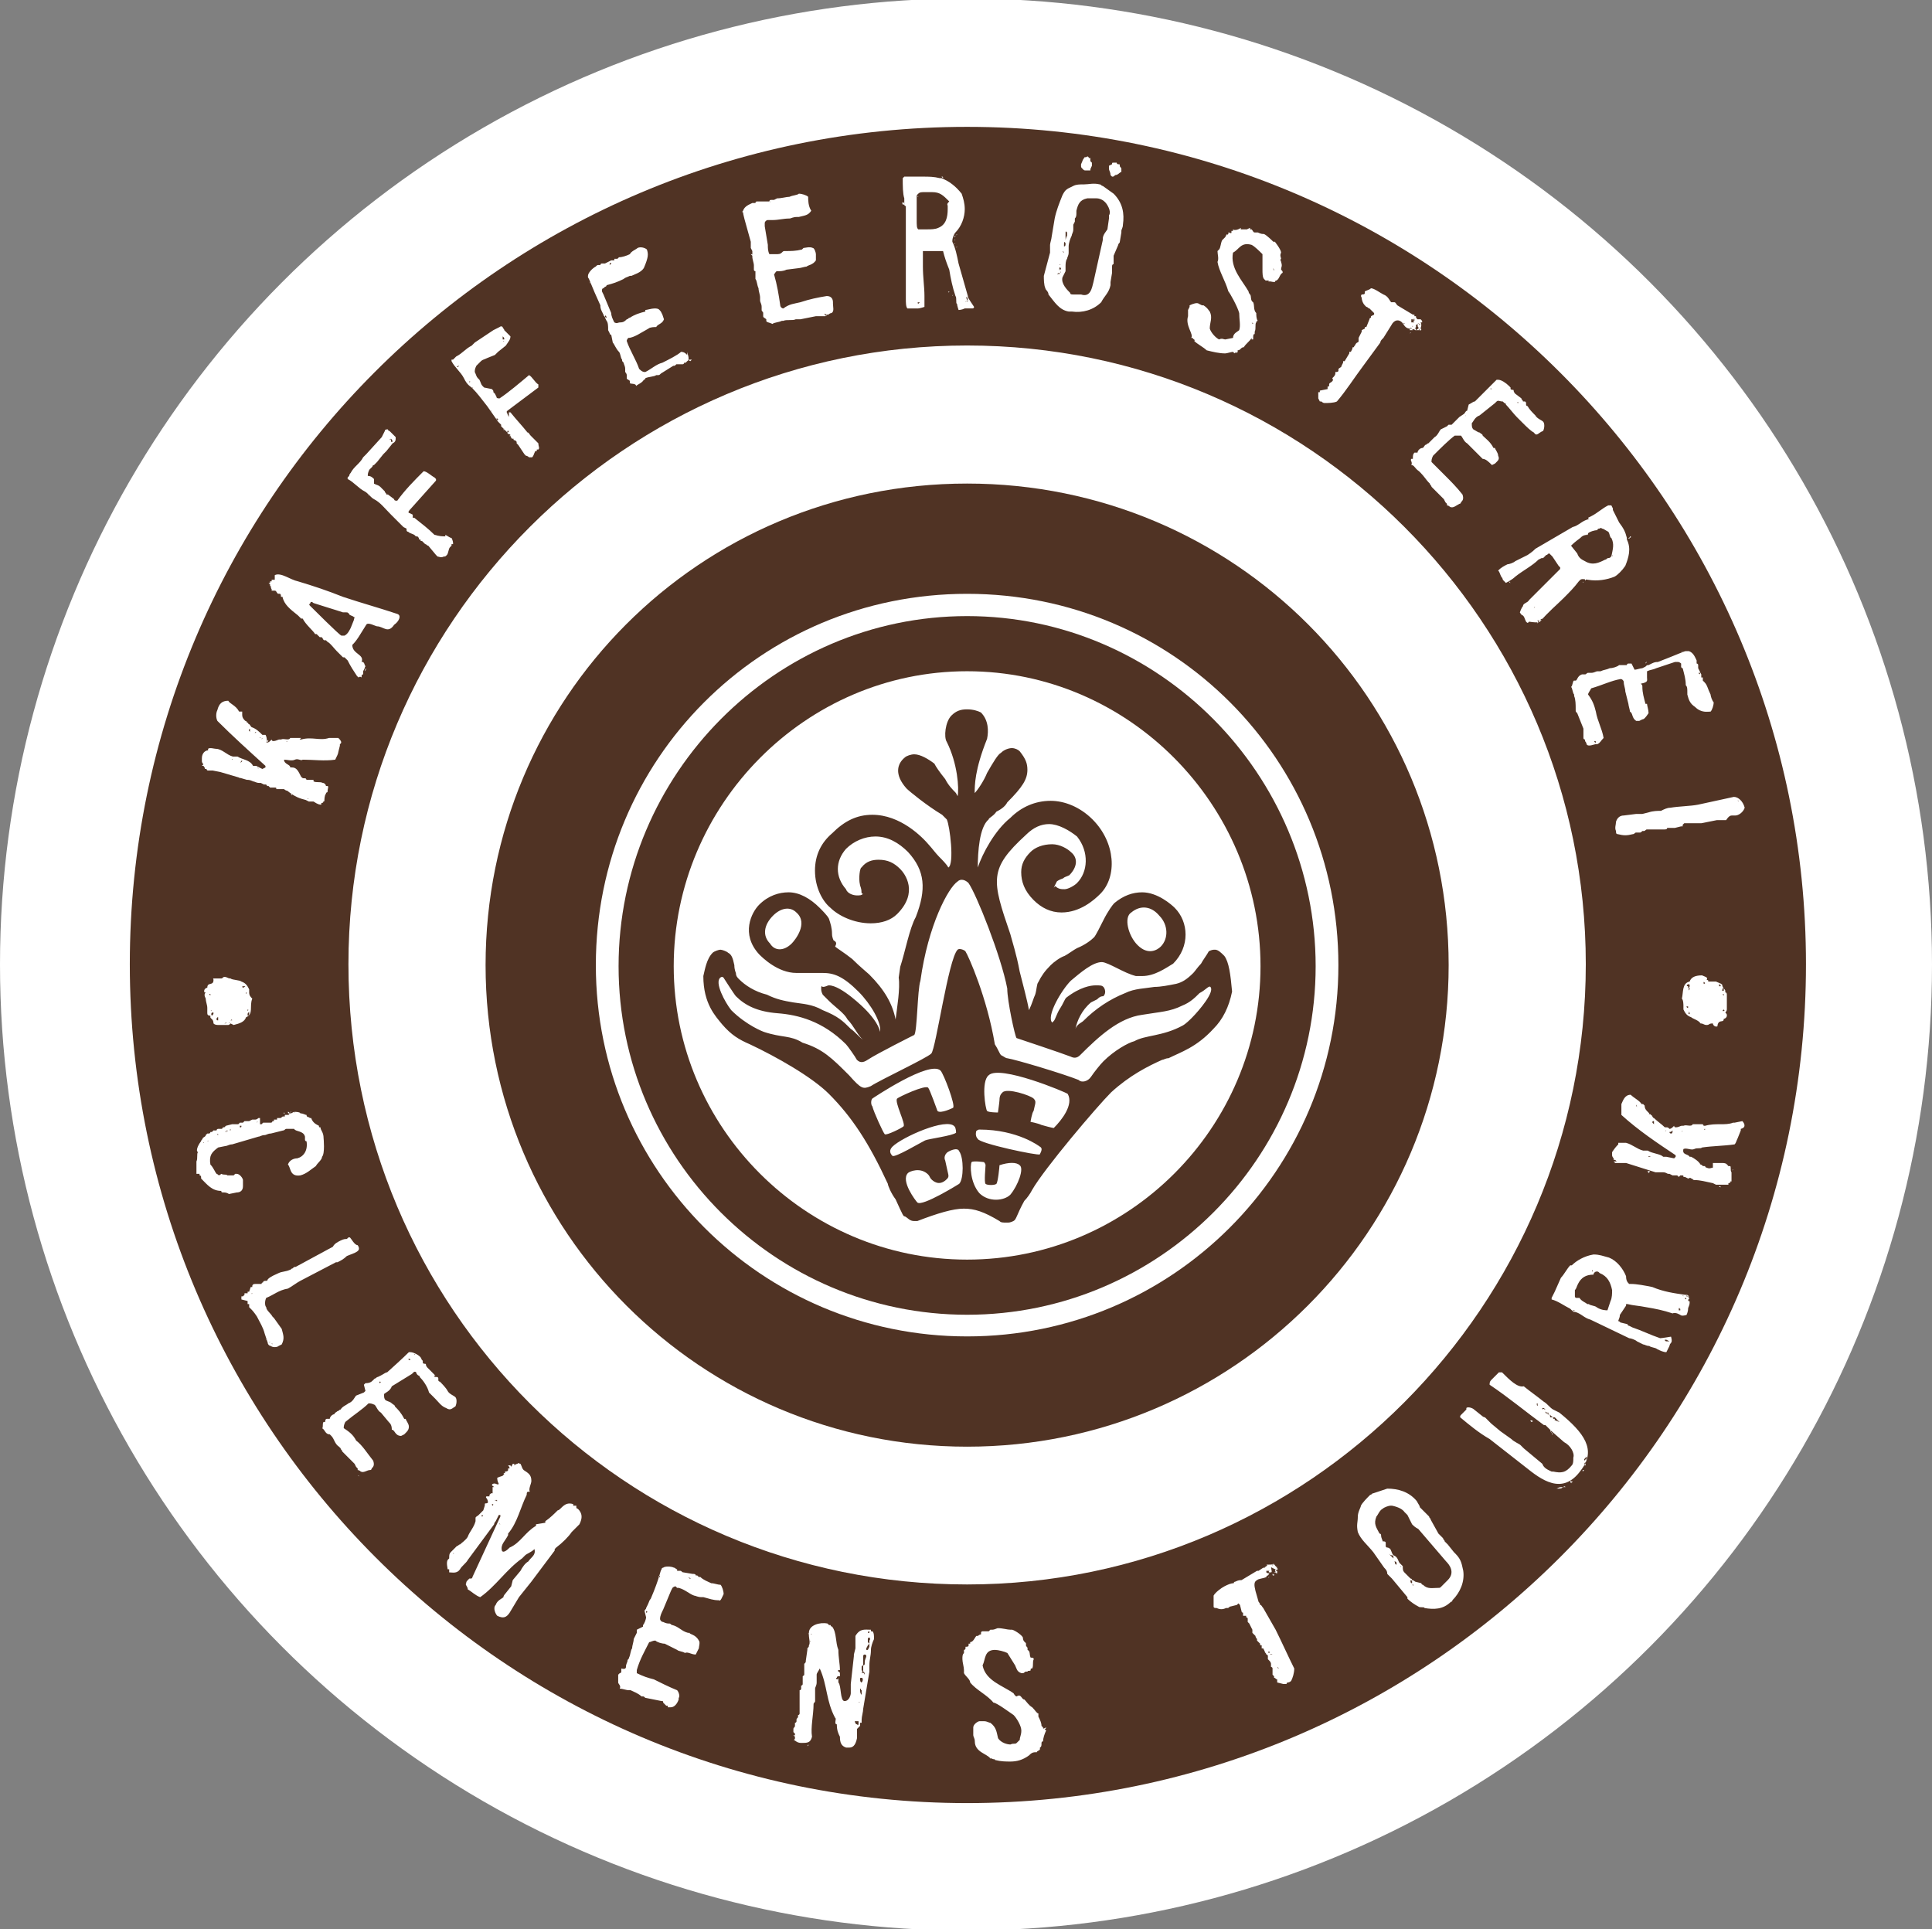 <?xml version="1.0" encoding="utf-8"?>
<!-- Generator: Adobe Illustrator 27.3.1, SVG Export Plug-In . SVG Version: 6.00 Build 0)  -->
<svg version="1.1"
	 id="svg2" xmlns:rdf="http://www.w3.org/1999/02/22-rdf-syntax-ns#" xmlns:svg="http://www.w3.org/2000/svg" xmlns:dc="http://purl.org/dc/elements/1.1/" xmlns:cc="http://creativecommons.org/ns#"
	 xmlns="http://www.w3.org/2000/svg" xmlns:xlink="http://www.w3.org/1999/xlink" x="0px" y="0px" viewBox="0 0 124.6 124.4"
	 style="enable-background:new 0 0 124.6 124.4;" xml:space="preserve">
<rect x="0" y="0" width="124.6" height="124.4" fill="#808080" stroke="none"/>
<style type="text/css">
	.st0{fill:#FFFFFF;}
	.st1{clip-path:url(#SVGID_00000127750098817182783870000002157337679403703207_);}
	.st2{fill:none;}
	.st3{fill:#503324;}
	.st4{fill:none;stroke:#503324;stroke-width:7.111;stroke-miterlimit:7.111;}
	.st5{fill:none;stroke:#503324;stroke-width:3.556;stroke-miterlimit:7.111;}
</style>
<circle class="st0" cx="62.3" cy="62.2" r="62.3"/>
<g>
	<defs>
		<rect id="SVGID_1_" x="-11.9" y="-11.9" width="148.4" height="148.1"/>
	</defs>
	<clipPath id="SVGID_00000155138756611221226720000003411857641435481496_">
		<use xlink:href="#SVGID_1_"  style="overflow:visible;"/>
	</clipPath>
	<g id="g14" style="clip-path:url(#SVGID_00000155138756611221226720000003411857641435481496_);">
		<g id="g20" transform="translate(46.772,2.598)">
			<path id="path22" class="st2" d="M15.6,112c28.9,0,52.3-23.5,52.3-52.3c0-28.9-23.5-52.3-52.3-52.3c-28.9,0-52.3,23.5-52.3,52.3
				S-13.3,112,15.6,112"/>
		</g>
		<g id="g24" transform="translate(46.772,1.181)">
			<path id="path26" class="st3" d="M15.6,115.1c29.8,0,54.1-24.2,54.1-54.1C69.7,31.3,45.5,7,15.6,7S-38.4,31.2-38.4,61
				S-14.2,115.1,15.6,115.1 M-24.3,61c0-22,17.9-39.9,39.9-39.9S55.5,39,55.5,61s-17.9,40-39.9,40S-24.3,83.2-24.3,61"/>
		</g>
		<g id="g28" transform="translate(46.772,23.44)">
			<path id="path30" class="st4" d="M15.6,66.3c15.2,0,27.5-12.3,27.5-27.5S30.9,11.3,15.6,11.3s-27.5,12.3-27.5,27.5
				S0.4,66.3,15.6,66.3z"/>
		</g>
		<g id="g32" transform="translate(46.772,29.11)">
			<path id="path34" class="st5" d="M15.6,53.9c11.4,0,20.7-9.3,20.7-20.7S27,12.4,15.6,12.4S-5.1,21.8-5.1,33.2S4.2,53.9,15.6,53.9
				z"/>
		</g>
		<g id="g36" transform="translate(12.72,58.891)">
			<path id="path38" class="st0" d="M9.1-11.3L9.1-11.3H8.6c0,0,0,0-0.1,0c-0.6,0.2-1.1-0.1-1.8,0.1c0,0,0,0-0.1,0
				c0.1-0.1,0.1-0.1,0.1-0.1s-0.1,0-0.2,0l0,0c-0.1,0-0.1,0-0.2,0H6.1c0,0,0,0-0.1,0c-0.1,0.2-0.4,0-0.6,0.1c0,0,0,0-0.1,0
				c-0.1,0-0.2,0.1-0.4,0.1c0,0-0.1,0-0.1-0.1l-0.1,0.1l0,0l0,0c0,0-0.1,0.1-0.2,0.1l0,0c0-0.4-0.1-0.5-0.1-0.5H4.2
				C4-11.7,3.8-11.9,3.5-12c-0.1-0.1-0.1-0.2-0.2-0.2l0,0c0-0.1-0.1-0.1-0.1-0.1l0,0c0,0,0-0.1-0.1-0.1l0,0
				c-0.1-0.1-0.2-0.2-0.2-0.4V-13H2.7c-0.2-0.4-0.6-0.5-0.7-0.7c-0.4,0-0.6,0.2-0.7,0.6c-0.1,0.2-0.1,0.5,0,0.7c1,1,2,1.9,3.1,2.9
				c0,0,0,0,0,0.1L4.2-9.3L3.8-9.5c-0.1,0-0.1,0-0.2,0c-0.2-0.4-0.7-0.4-1-0.6l0,0H2.5l0,0c-0.1,0-0.1,0-0.2,0
				c-0.4-0.1-0.7-0.5-1.1-0.5c-0.1,0-0.4-0.1-0.5,0v0.1c-0.2,0-0.4,0.2-0.4,0.5l0,0v0.2c0,0.1,0.1,0.2,0.1,0.2s0,0-0.1,0.1l0,0h0.1
				l0,0c0,0,0.1,0.1,0.1,0.2l0,0h0.1l0,0c0,0,0,0.1,0.1,0.1h0.1H1l0.5,0.1l1.7,0.5c0.1,0,0.2,0,0.4,0.1c0.1,0,0.2,0.1,0.4,0.1
				c0.1,0,0.1,0,0.1,0l0.2,0.1h0.1c0,0,0.1,0,0.1,0.1h0.1l0.1,0.1h0.1H5c0.1,0,0.1,0,0.1,0.1h0.1l0.2,0c0.1,0,0.1,0,0.2,0
				c0,0,0.1,0.1,0.2,0.1l0,0C6.3-7.5,6.6-7.4,7-7.3l0.2,0.1c0.1,0,0.1,0,0.2,0h0.1C7.8-7,7.9-7,8-7v-0.1c0.2,0,0.1-0.2,0.2-0.1
				c0-0.1,0-0.4,0.1-0.5c0,0,0-0.1,0.1-0.1C8.4-8,8.5-8.2,8.4-8.2c0,0,0,0-0.1,0c0-0.1-0.1-0.2-0.2-0.2c-0.2-0.1-0.4,0-0.6-0.1v-0.1
				c-0.1,0-0.2,0-0.4,0c0,0-0.1,0-0.1-0.1H6.9c-0.1,0-0.1,0-0.2-0.1l0,0C6.5-9.2,6.4-9.4,6.1-9.4H6c0-0.2-0.4-0.2-0.4-0.5l0,0
				c0.2,0,0.5,0.1,0.7,0s0.4,0.1,0.5,0c0.7,0,1.4,0.1,2.1,0c0.1-0.2,0.2-0.4,0.2-0.5l0.1-0.4v-0.1C9.4-11,9.2-11.2,9.1-11.3
				 M4.6-11.2L4.6-11.2c0,0.1-0.1,0.2-0.1,0.2s-0.1,0,0-0.1l0,0C4.5-11.1,4.5-11.1,4.6-11.2C4.5-11.1,4.6-11.1,4.6-11.2
				C4.6-11.1,4.6-11.1,4.6-11.2L4.6-11.2z M3.4-11.9L3.4-11.9c0,0.1,0,0.1,0,0.2l0,0C3.3-11.8,3.3-11.8,3.4-11.9
				C3.3-11.9,3.4-11.9,3.4-11.9 M2.9-9.8L2.8-9.7l0,0C2.8-9.8,2.9-9.9,2.9-9.8L2.9-9.8 M7.1-7.4L7.1-7.4C7.2-7.4,7.2-7.3,7.1-7.4
				C7.2-7.3,7.2-7.3,7.1-7.4C7.1-7.3,7.1-7.3,7.1-7.4L7.1-7.4z M4.2-11.3C4.2-11.2,4.1-11.2,4.2-11.3L4.2-11.3
				C4.1-11.2,4.1-11.2,4.2-11.3C4.1-11.3,4.1-11.3,4.2-11.3L4.2-11.3z M6.6-8.8L6.6-8.8L6.6-8.8C6.6-8.8,6.5-8.8,6.6-8.8
				C6.6-8.9,6.6-8.9,6.6-8.8 M8.3-11L8.3-11C8.3-10.8,8.3-10.8,8.3-11L8.3-11C8.2-10.8,8.2-10.8,8.3-11C8.2-10.8,8.3-11,8.3-11
				L8.3-11z M4.1-11.3L4.1-11.3L4.1-11.3L4.1-11.3C4-11.3,4-11.4,4.1-11.3L4.1-11.3z M2.7-8.7C2.8-8.7,2.8-8.8,2.7-8.7
				C2.8-8.7,2.8-8.7,2.7-8.7C2.8-8.7,2.8-8.7,2.7-8.7C2.8-8.7,2.7-8.7,2.7-8.7 M6.6-11.1C6.7-11.1,6.7-11.1,6.6-11.1L6.6-11.1
				L6.6-11.1L6.6-11.1L6.6-11.1L6.6-11.1L6.6-11.1z M5.2-11C5.2-11.1,5.2-11.1,5.2-11C5.2-11.1,5.2-11.1,5.2-11
				C5.2-11.1,5.2-11.1,5.2-11L5.2-11C5.3-11.1,5.3-11.1,5.2-11C5.2-11.1,5.2-11,5.2-11L5.2-11z M2.3-9.9L2.3-9.9
				C2.2-9.9,2.2-10,2.3-9.9L2.3-9.9C2.2-10,2.2-10,2.3-9.9C2.3-10,2.3-9.9,2.3-9.9 M3.6-11.8L3.6-11.8C3.6-11.8,3.5-11.7,3.6-11.8
				L3.6-11.8L3.6-11.8z M5.8-11.1L5.8-11.1C5.8-11,5.8-11,5.8-11.1C5.8-11,5.7-11.1,5.8-11.1L5.8-11.1 M6.1-7.6
				C6.1-7.6,6-7.6,6.1-7.6C6-7.6,6-7.6,6.1-7.6C6-7.6,6.1-7.8,6.1-7.6L6.1-7.6L6.1-7.6z M3.8-11.7L3.8-11.7
				C3.8-11.6,3.6-11.6,3.8-11.7C3.6-11.6,3.6-11.6,3.8-11.7C3.6-11.7,3.6-11.7,3.8-11.7 M6.5-11.2C6.5-11.1,6.5-11.1,6.5-11.2
				L6.5-11.2C6.4-11.1,6.5-11.1,6.5-11.2L6.5-11.2z M3.9-9.4C4-9.4,4-9.4,3.9-9.4L3.9-9.4C4-9.3,3.9-9.3,3.9-9.4L3.9-9.4 M3.5-9.4
				L3.5-9.4L3.5-9.4L3.5-9.4L3.5-9.4 M7.9-8.2L7.9-8.2L7.9-8.2L7.9-8.2L7.9-8.2z M3.8-9.5C3.8-9.4,3.8-9.4,3.8-9.5
				C3.8-9.4,3.8-9.4,3.8-9.5C3.6-9.4,3.6-9.4,3.8-9.5L3.8-9.5 M2.5-13C2.5-13,2.5-13.1,2.5-13C2.5-13.1,2.5-13.1,2.5-13L2.5-13z
				 M2.7-13L2.7-13L2.7-13L2.7-13C2.6-13,2.6-13,2.7-13C2.6-13,2.7-13,2.7-13 M8.2-8.2L8.2-8.2L8.2-8.2L8.2-8.2z M1.6-10.3L1.6-10.3
				C1.6-10.1,1.6-10.1,1.6-10.3L1.6-10.3L1.6-10.3 M4.7-10.5L4.7-10.5L4.7-10.5L4.7-10.5L4.7-10.5z M3-9.5L3-9.5L3-9.5L3-9.5
				C3.2-9.5,3.2-9.5,3-9.5L3-9.5z M8-11.1C8-11,8-11,8-11.1C8-11,8-11.1,8-11.1L8-11.1L8-11.1 M8.2-11.1L8.2-11.1
				C8-11.1,8-11.1,8.2-11.1C8-11.1,8.2-11.1,8.2-11.1L8.2-11.1 M1.9-9.2L1.9-9.2L1.9-9.2L1.9-9.2L1.9-9.2 M12.9-19.3
				c-1.2-0.4-2.3-0.7-3.5-1.1c-1-0.4-1.9-0.7-2.9-1c-0.5-0.1-1.1-0.6-1.5-0.4l0,0L5-21.6c0,0,0,0,0,0.1H4.8v0.1c0,0,0,0-0.1,0v0.1
				H4.6l0,0l0.1,0.1l0,0l0,0l0,0v0.1l0,0c0.1,0,0,0.1,0.1,0.2v0.1l0,0l0,0H5c0.1,0,0.1,0.1,0.2,0.2l0,0h0.1c0.1,0,0.1,0.1,0.1,0.2
				c0,0,0,0,0.1,0c0.1,0.5,0.5,0.8,1,1.2l0.2,0.2c0,0,0,0,0.1,0C7-18.6,7.5-18.2,7.6-18h0.1c0.1,0.1,0.1,0.1,0.2,0.2H8
				c0.1,0,0.1,0.2,0.2,0.2c0,0,0,0,0.1,0l0.1,0.1c0.2,0.1,0.4,0.4,0.6,0.6l0,0l0.2,0.2l0,0c0.1,0.1,0.2,0.2,0.2,0.2s0,0,0.1,0
				l0.2,0.2c0.2,0.4,0.4,0.7,0.6,1l0,0l0.1,0.1c0,0,0.1-0.1,0.2,0v-0.1c0,0,0-0.1,0.1-0.1c0,0,0-0.1,0-0.2l0.1-0.2
				c0-0.1,0.1-0.1,0-0.2c0,0,0-0.1-0.1-0.2c0,0,0,0-0.1,0c0.2-0.5-0.6-0.5-0.6-1.1c0.1-0.1,0.2-0.2,0.4-0.5l0.5-0.8
				c0.1-0.2,0.6,0.1,0.7,0.1c0.4,0,0.7,0.5,1.1-0.1C13-18.8,13.2-19.2,12.9-19.3L12.9-19.3z M10.1-19.1c0.1,0,0,0.1,0,0.2l-0.2,0.5
				c-0.1,0.2-0.2,0.4-0.4,0.5c0,0-0.1,0-0.2,0s-1.9-1.8-2-1.9c-0.1-0.1-0.1-0.1,0-0.2c0-0.1,0.1-0.1,0.2,0c0.6,0.2,1.3,0.4,1.9,0.6
				h0.1h0.1c0.1,0,0.1,0,0.2,0.1C9.8-19.2,10-19.2,10.1-19.1L10.1-19.1z M10.9-15.8C11-15.7,11-15.7,10.9-15.8
				c0,0.1-0.1,0.2-0.1,0.2S10.8-15.7,10.9-15.8L10.9-15.8 M12.8-30.7l-0.4-0.4c-0.1,0-0.1-0.1-0.1-0.1c-0.1,0-0.2,0-0.2,0.1
				l-0.2,0.4l-1,1.1c-0.1,0.1-0.1,0.1-0.2,0.2c-0.2,0.4-0.6,0.6-0.8,1l0,0c-0.1,0.1-0.1,0.2-0.1,0.2l-0.1,0.1c0,0.1,0,0.1,0,0.1
				c0.4,0.2,0.7,0.6,1.1,0.8c0.2,0.1,0.4,0.4,0.6,0.5c0.4,0.2,0.7,0.6,1.1,1l0.8,0.8l0.2,0.1c0,0,0,0,0,0.1c0,0,0,0.1,0.1,0.1
				c0.1,0.1,0.2,0.1,0.4,0.2l0.1,0.1h0.1c0.1,0.1,0.1,0.1,0.1,0.2h0.1c0,0.1,0,0.1,0.1,0.1l0.1,0.1c0,0,0,0,0.1,0.1
				c0.1,0,0.1,0.1,0.2,0.1l0.5,0.6l0.1,0.1c0.1,0,0.2,0.1,0.4,0c0.1,0,0.1,0,0.2-0.1c0.1-0.1,0.1-0.4,0.2-0.5l0.1-0.1l0,0v-0.1
				c0,0,0,0,0.1,0c0-0.1,0-0.2-0.1-0.4c-0.1,0-0.2-0.1-0.4-0.2L16-24.3c-0.5,0-0.6-0.1-0.7-0.1c-0.4-0.4-0.8-0.7-1.3-1.1h-0.1
				c0-0.1,0-0.1,0-0.2l-0.2-0.1c-0.1,0-0.1-0.1,0-0.2l1.7-1.9c0-0.1,0-0.1,0-0.1l0,0l-0.1-0.1c-0.2-0.1-0.5-0.4-0.7-0.4
				c-0.6,0.6-1.2,1.2-1.7,1.9c-0.1,0-0.2,0-0.2-0.1L12.3-27c0,0,0,0-0.1,0c0-0.1-0.1-0.1-0.1-0.2l-0.2-0.2l-0.1-0.1
				c-0.1-0.1-0.2-0.1-0.4-0.2V-28c-0.1-0.1-0.2-0.2-0.4-0.2c0-0.1,0-0.2,0.1-0.4l0.2-0.2c0,0,0-0.1,0.1-0.1c0,0,0.1-0.1,0.2-0.2
				l0.4-0.5l0.1-0.1l0.1-0.1l0.4-0.5C12.8-30.4,12.8-30.5,12.8-30.7L12.8-30.7z M12.5-30.6L12.5-30.6c0.1,0.1,0.1,0.2,0.1,0.2l0,0
				h-0.1C12.5-30.4,12.5-30.5,12.5-30.6C12.5-30.5,12.3-30.5,12.5-30.6L12.5-30.6C12.3-30.5,12.3-30.5,12.5-30.6L12.5-30.6
				C12.3-30.6,12.3-30.6,12.5-30.6 M13.2-25.3C13-25.1,13-25.1,13.2-25.3C13-25.1,13-25.1,13.2-25.3c-0.1,0-0.1,0-0.1-0.1
				C13-25.3,13-25.3,13.2-25.3C13-25.3,13-25.3,13.2-25.3L13.2-25.3 M13.9-24.7v0.1l0,0l0,0V-24.7L13.9-24.7L13.9-24.7L13.9-24.7z
				 M12.3-26L12.3-26C12.3-25.9,12.3-26,12.3-26C12.2-26,12.2-26,12.3-26L12.3-26C12.2-26,12.3-26,12.3-26L12.3-26L12.3-26z
				 M12.6-30.3L12.6-30.3C12.5-30.3,12.5-30.3,12.6-30.3C12.5-30.3,12.5-30.3,12.6-30.3C12.5-30.3,12.5-30.3,12.6-30.3L12.6-30.3
				C12.5-30.4,12.5-30.4,12.6-30.3L12.6-30.3z M13.6-24.8L13.6-24.8C13.6-24.7,13.6-24.7,13.6-24.8C13.6-24.7,13.6-24.7,13.6-24.8
				C13.5-24.8,13.5-24.8,13.6-24.8L13.6-24.8L13.6-24.8z M10.9-27.2L10.9-27.2C10.9-27.2,10.9-27,10.9-27.2
				C10.9-27,10.9-27.2,10.9-27.2C10.8-27.2,10.8-27.2,10.9-27.2L10.9-27.2L10.9-27.2L10.9-27.2z M10.8-27.3
				C10.9-27.3,10.8-27.3,10.8-27.3L10.8-27.3L10.8-27.3L10.8-27.3L10.8-27.3 M10-28.1L10-28.1L10-28.1L10-28.1
				C9.8-28.1,9.8-28.1,10-28.1L10-28.1z M12.6-25.7L12.6-25.7L12.6-25.7L12.6-25.7L12.6-25.7C12.6-25.6,12.6-25.9,12.6-25.7
				L12.6-25.7z M12.1-26.1L12.1-26.1L12.1-26.1L12.1-26.1L12.1-26.1L12.1-26.1L12.1-26.1C12-26.1,12-26.1,12.1-26.1
				C12.1-26.1,12.1-26.2,12.1-26.1C12.1-26.2,12.1-26.2,12.1-26.1 M10.9-29.4L10.9-29.4L10.9-29.4L10.9-29.4
				C10.8-29.4,10.8-29.4,10.9-29.4C10.8-29.4,10.9-29.4,10.9-29.4 M12-26.2L12-26.2L12-26.2L12-26.2L12-26.2
				C12-26.2,11.9-26.2,12-26.2L12-26.2z M14-24.4L14-24.4L14-24.4L14-24.4L14-24.4z M12.8-25.5L12.8-25.5L12.8-25.5L12.8-25.5
				L12.8-25.5C12.7-25.5,12.8-25.5,12.8-25.5L12.8-25.5 M11.1-27L11.1-27L11.1-27L11.1-27C11-26.9,11-27,11.1-27L11.1-27L11.1-27z
				 M12.2-30.4L12.2-30.4C12.1-30.4,12.1-30.4,12.2-30.4C12.1-30.4,12.1-30.4,12.2-30.4L12.2-30.4C12.1-30.4,12.2-30.4,12.2-30.4
				 M20.2-37.2l-0.4-0.4c0-0.1-0.1-0.1-0.1-0.2c-0.1-0.1-0.2,0-0.2,0l-0.4,0.2l-1.2,0.8c-0.1,0.1-0.1,0.1-0.2,0.2
				c-0.4,0.2-0.6,0.5-1,0.7l0,0c-0.1,0.1-0.1,0.1-0.2,0.2h-0.1v0.1c0.2,0.4,0.6,0.7,0.8,1.1c0.1,0.2,0.2,0.4,0.5,0.6
				c0.4,0.4,0.6,0.7,1,1.2l0.7,1l0.2,0.2l0,0v0.1c0.1,0.1,0.2,0.2,0.4,0.4c0,0,0,0.1,0.1,0.1c0,0,0.1,0,0.1,0.1s0.1,0.2,0.1,0.2
				s0,0,0.1,0c0,0.1,0,0.1,0.1,0.1l0.1,0.1c0,0,0,0,0,0.1c0.1,0.1,0.1,0.1,0.1,0.1l0.4,0.6l0.1,0.1c0.1,0,0.2,0.1,0.2,0.1
				c0.1,0,0.1,0,0.2,0c0.1-0.1,0.1-0.2,0.2-0.4h0.1l0,0c0,0,0,0,0-0.1c0,0,0,0,0.1,0c0.1-0.1,0-0.2,0-0.4c-0.1-0.1-0.2-0.2-0.4-0.4
				l-0.1-0.1c-0.1-0.1-0.1-0.2-0.2-0.2c-0.4-0.5-0.7-0.8-1.1-1.3h-0.1V-32l-0.1-0.2c0-0.1-0.1-0.1,0-0.2l2-1.5c0-0.1,0-0.1,0-0.1
				l0,0v-0.1c-0.2-0.1-0.4-0.5-0.6-0.6c-0.6,0.5-1.3,1.1-1.9,1.5c-0.1,0-0.2,0-0.2-0.1l-0.1-0.2c0,0,0,0-0.1-0.1
				c0-0.1,0-0.1-0.1-0.2l-0.5-0.1l-0.1-0.1c-0.1-0.1-0.1-0.2-0.2-0.4l-0.1-0.1c-0.1-0.1-0.1-0.2-0.2-0.4c0-0.1,0-0.2,0.1-0.4
				l0.2-0.2l0.1-0.1c0.1-0.1,0.2-0.1,0.4-0.2l0.5-0.2l0.1-0.1l0.1-0.1l0.5-0.4C20.1-36.9,20.2-37,20.2-37.2L20.2-37.2z M19.7-37.2
				L19.7-37.2c0.1,0.1,0.1,0.1,0.1,0.2l0,0h-0.1C19.7-37,19.7-37,19.7-37.2C19.7-37,19.7-37,19.7-37.2L19.7-37.2
				C19.6-37,19.6-37,19.7-37.2L19.7-37.2L19.7-37.2 M19.4-31.8L19.4-31.8C19.2-31.8,19.2-31.8,19.4-31.8c-0.1,0-0.1-0.1-0.1-0.1
				C19.4-31.9,19.4-31.9,19.4-31.8C19.4-31.9,19.4-31.9,19.4-31.8L19.4-31.8 M20.1-31.1c0,0,0,0.1-0.1,0.1l0,0l0,0v-0.1l0,0H20.1
				L20.1-31.1z M18.8-32.6L18.8-32.6L18.8-32.6C18.6-32.6,18.6-32.6,18.8-32.6L18.8-32.6C18.8-32.8,18.8-32.8,18.8-32.6L18.8-32.6
				L18.8-32.6z M19.8-36.9C19.8-36.8,19.8-36.8,19.8-36.9C19.7-36.8,19.7-36.8,19.8-36.9C19.7-36.8,19.7-36.8,19.8-36.9
				C19.7-36.8,19.7-36.9,19.8-36.9L19.8-36.9C19.7-36.9,19.7-36.9,19.8-36.9L19.8-36.9z M19.8-31.2L19.8-31.2L19.8-31.2
				C19.8-31.1,19.7-31.2,19.8-31.2C19.7-31.2,19.7-31.2,19.8-31.2C19.7-31.2,19.8-31.3,19.8-31.2L19.8-31.2z M17.6-34.1L17.6-34.1
				L17.6-34.1L17.6-34.1C17.6-34.1,17.5-34.1,17.6-34.1L17.6-34.1C17.6-34.2,17.6-34.2,17.6-34.1L17.6-34.1z M17.6-34.3
				C17.6-34.3,17.6-34.2,17.6-34.3C17.6-34.2,17.5-34.2,17.6-34.3C17.5-34.2,17.5-34.3,17.6-34.3L17.6-34.3
				C17.5-34.3,17.6-34.3,17.6-34.3 M16.9-35.3L16.9-35.3L16.9-35.3L16.9-35.3C16.7-35.1,16.7-35.3,16.9-35.3L16.9-35.3z M19-32.4
				L19-32.4L19-32.4L19-32.4L19-32.4C18.9-32.3,18.9-32.4,19-32.4L19-32.4z M18.6-32.9L18.6-32.9C18.5-32.9,18.5-32.9,18.6-32.9
				L18.6-32.9L18.6-32.9C18.5-32.9,18.5-32.9,18.6-32.9L18.6-32.9C18.5-32.9,18.5-32.9,18.6-32.9C18.5-32.9,18.5-32.9,18.6-32.9
				L18.6-32.9 M18.1-36.3L18.1-36.3C18.1-36.3,17.9-36.3,18.1-36.3L18.1-36.3C17.9-36.3,17.9-36.3,18.1-36.3
				C17.9-36.3,18.1-36.3,18.1-36.3 M18.4-33C18.4-33,18.5-33,18.4-33C18.5-33,18.5-33,18.4-33L18.4-33L18.4-33L18.4-33L18.4-33z
				 M20.2-30.9C20.2-30.9,20.2-30.7,20.2-30.9C20.2-30.7,20.1-30.7,20.2-30.9C20.1-30.9,20.1-30.9,20.2-30.9L20.2-30.9z M19.1-32.2
				L19.1-32.2C19.1-32.2,19.1-32,19.1-32.2C19.1-32,19.1-32,19.1-32.2L19.1-32.2C19.1-32,19.1-32.2,19.1-32.2L19.1-32.2 M17.8-33.9
				L17.8-33.9C17.8-33.9,17.7-33.9,17.8-33.9L17.8-33.9C17.7-33.8,17.7-33.9,17.8-33.9L17.8-33.9L17.8-33.9z M19.5-37L19.5-37
				L19.5-37C19.5-37,19.4-37,19.5-37L19.5-37L19.5-37 M29-42.8c-0.1-0.1-0.4-0.2-0.6-0.1c-0.1,0.1-0.4,0.2-0.5,0.4
				c-0.2,0.1-0.5,0.2-0.7,0.2l0,0l-0.1,0.1c0,0,0,0-0.1,0h-0.1c0,0,0,0,0,0.1c-0.1,0-0.1,0-0.2,0l-0.4,0.2c-0.1,0-0.1,0-0.2,0l0,0
				c-0.1,0-0.1,0.1-0.1,0.1s0,0-0.1,0c-0.1,0-0.1,0-0.2,0.1c-0.2,0.1-0.5,0.4-0.5,0.6l0,0v0.1l0,0c0.1,0.1,0.2,0.5,0.8,1.8
				c0,0.1,0,0.2,0.1,0.4l0.1,0.2c0,0.1,0.1,0.1,0.1,0.2l0.1,0.2c0.1,0.1,0.1,0.4,0.1,0.5c0,0,0,0,0,0.1l0.1,0.2c0,0,0,0.1,0.1,0.1
				l0.1,0.5c0.1,0.1,0.2,0.4,0.4,0.6c0.1,0.1,0.1,0.4,0.2,0.5c0,0.1,0,0.1,0.1,0.2c0,0.1,0.1,0.2,0.1,0.4s0,0.1,0,0.2l0,0
				c0,0,0.1,0.1,0.1,0.2v0.1v0.1c0,0.1,0.2,0.1,0.2,0.2v0.1c0,0.1,0.4,0,0.4,0.2l0,0c0.1-0.1,0.4-0.2,0.5-0.4c0,0,0.1,0,0.1-0.1
				c0.2-0.1,0.6-0.1,0.7-0.2h0.1c0.1,0,0.1,0,0.2-0.1l0.8-0.5c0.1,0,0.1,0,0.2-0.1l0,0h0.4c0,0,0.1,0,0.1-0.1c0,0,0,0,0.1,0l0.1-0.1
				l0,0c0.2-0.1,0-0.5,0-0.6V-36c-0.1-0.1-0.2-0.2-0.4-0.2C31-36,30.4-35.7,30-35.5c-0.4,0.1-0.7,0.4-1.1,0.6c-0.1,0-0.2,0-0.4-0.2
				c-0.2-0.6-0.6-1.2-0.8-1.8c0-0.1,0.1-0.2,0.1-0.2c0.2,0,0.4-0.1,0.6-0.2l0.7-0.4c0.1-0.1,0.4-0.1,0.5-0.1
				c0.1-0.2,0.4-0.2,0.5-0.5L30-38.6l-0.1-0.2c-0.1-0.1-0.1-0.2-0.4-0.2c-0.2,0-0.5,0.1-0.6,0.1v0.1c-0.4,0.1-0.7,0.2-1,0.4
				c-0.1,0-0.1,0.1-0.2,0.1c-0.1,0.1-0.2,0.2-0.4,0.2s-0.2,0.1-0.4,0c-0.1-0.2-0.2-0.4-0.2-0.6l-0.5-1.2l-0.1-0.2
				c0-0.1,0-0.2,0.1-0.2l0.1-0.1c0,0,0.1,0,0.1-0.1c0.4-0.1,0.7-0.2,1.1-0.4c0.1-0.1,0.2-0.1,0.4-0.2h0.1c0.2-0.1,0.6-0.2,0.8-0.5
				C29.1-42.3,29.1-42.5,29-42.8 M26.4-38.4c0,0-0.1,0-0.1-0.1l0,0l0,0C26.3-38.6,26.4-38.5,26.4-38.4
				C26.4-38.5,26.4-38.4,26.4-38.4L26.4-38.4z M31.9-35.7C31.9-35.7,31.9-35.6,31.9-35.7c-0.1,0.1-0.1,0.1-0.1,0.1l0,0
				C31.6-35.7,31.7-35.7,31.9-35.7C31.7-35.7,31.7-35.7,31.9-35.7 M26.7-41.9L26.7-41.9c-0.1,0.1-0.1,0.1-0.1,0.1s0,0,0-0.1
				C26.6-41.9,26.7-42,26.7-41.9C26.7-42,26.7-42,26.7-41.9L26.7-41.9z M25.3-40.7C25.4-40.6,25.3-40.6,25.3-40.7L25.3-40.7
				l-0.1,0.1L25.3-40.7L25.3-40.7 M25.1-41.1C25.2-41.1,25.2-41.1,25.1-41.1C25.2-41,25.2-41,25.1-41.1L25.1-41.1
				C25.1-41,25.1-41,25.1-41.1C25.1-41,25.1-41.1,25.1-41.1L25.1-41.1z M39.4-46.2c-0.1-0.1-0.4-0.2-0.6-0.2
				c-0.1,0.1-0.4,0.1-0.6,0.2c-0.2,0-0.5,0.1-0.8,0.1l0,0L37.2-46c0,0,0,0-0.1,0H37c0,0-0.1,0-0.1,0.1c-0.1,0-0.1,0-0.2,0h-0.4
				c-0.1,0-0.1,0-0.2,0l0,0c-0.1,0-0.1,0.1-0.1,0.1l0,0c-0.1,0-0.1,0-0.2,0c-0.2,0.1-0.5,0.2-0.6,0.5l0,0c0,0-0.1,0.1,0,0.1l0,0
				c0,0.1,0.1,0.5,0.5,1.9c0,0.1,0,0.2,0,0.4l0.1,0.2c0,0.1,0,0.1,0,0.2v0.2c0,0.1,0.1,0.4,0.1,0.5v0.1v0.2c0,0,0,0.1,0.1,0.1v0.5
				c0.1,0.1,0.1,0.4,0.2,0.6c0,0.2,0.1,0.4,0.1,0.6c0,0.1,0,0.2,0,0.2c0,0.1,0.1,0.2,0.1,0.4c0,0.1,0,0.1,0,0.2l0,0
				c0,0.1,0.1,0.1,0.1,0.2v0.1v0.1c0,0.1,0.1,0.1,0.2,0.2v0.1c0,0.1,0.2,0.1,0.4,0.2l0,0c0.1-0.1,0.4-0.1,0.6-0.2h0.1
				c0.2-0.1,0.6,0,0.8-0.1h0.1c0.1,0,0.1,0,0.2,0l1-0.2c0.1,0,0.1,0,0.2,0l0,0h0.4c0,0,0.1,0,0.1-0.1c0,0,0,0,0.1,0
				c0,0,0.1-0.1,0.2-0.1l0,0c0.2-0.1,0.1-0.4,0.1-0.6v-0.1c0-0.2-0.1-0.4-0.4-0.4c-0.6,0.1-1.1,0.2-1.7,0.4
				c-0.4,0.1-0.7,0.1-1.1,0.4c-0.1,0-0.2-0.1-0.2-0.2c-0.1-0.7-0.2-1.3-0.4-2c0.1-0.1,0.1-0.2,0.2-0.2c0.2,0,0.4,0,0.6-0.1l0.8-0.1
				c0.1,0,0.4-0.1,0.5-0.1c0.1-0.1,0.4-0.1,0.6-0.4v-0.2v-0.2c0-0.1-0.1-0.4-0.2-0.4c-0.2-0.1-0.5,0-0.6,0l-0.1,0.1
				c-0.4,0.1-0.7,0.1-1.1,0.1c-0.1,0-0.1,0-0.2,0.1c-0.1,0.1-0.2,0.1-0.4,0.1s-0.2,0-0.4,0c-0.1-0.2-0.1-0.4-0.1-0.6l-0.2-1.2v-0.2
				c0-0.1,0.1-0.2,0.2-0.2h0.2h0.1c0.4,0,0.7-0.1,1.1-0.1c0.1,0,0.2-0.1,0.5-0.1h0.1c0.4-0.1,0.6-0.1,0.8-0.4
				C39.4-45.6,39.4-46,39.4-46.2 M35.8-42.4l-0.1-0.1l0,0l0,0C35.8-42.5,35.8-42.5,35.8-42.4C35.9-42.4,35.8-42.4,35.8-42.4
				L35.8-42.4z M40.6-38.6L40.6-38.6c-0.1,0.1-0.1,0.1-0.1,0l0,0C40.4-38.6,40.4-38.7,40.6-38.6C40.6-38.7,40.6-38.7,40.6-38.6
				 M37-45.9C37-45.7,37-45.7,37-45.9c-0.1,0.1-0.1,0-0.1,0C36.9-45.7,36.9-45.9,37-45.9C36.9-45.9,36.9-45.9,37-45.9L37-45.9
				L37-45.9z M35.3-44.9C35.3-44.8,35.3-44.8,35.3-44.9L35.3-44.9l-0.1,0.1L35.3-44.9L35.3-44.9 M35.2-45.3L35.2-45.3L35.2-45.3
				L35.2-45.3C35.2-45.1,35.2-45.1,35.2-45.3C35.1-45.3,35.2-45.3,35.2-45.3L35.2-45.3z M49.7-39.8c-0.2-0.7-0.4-1.4-0.6-2.1
				c-0.1-0.5-0.2-1-0.4-1.4v-0.1c0-0.1,0.1-0.4,0.2-0.5c0.4-0.4,0.6-1,0.6-1.5c0-0.4-0.1-0.7-0.2-1c-0.4-0.5-0.8-0.8-1.3-1h-0.1
				c-0.4-0.1-0.7-0.1-1.1-0.1H46h-0.2h-0.2l-0.1,0.1c0,0.5,0,1,0.1,1.3v0.4c0,0,0,0.1,0.1,0.1c0,0.4,0,0.7,0,1.1v2.7
				c0,0.1,0,0.4,0,0.6v0.5v0.1c0,0.1,0,0.2,0,0.4c0,0.2,0,0.4,0,0.6c0,0.2,0,0.5,0.1,0.6c0.2,0,0.4,0,0.5,0c0,0,0.1,0,0.2,0l0,0
				c0.1,0,0.4-0.1,0.4-0.1s0-0.5,0-0.7c0-0.6-0.1-1.2-0.1-1.9V-42v-0.1v-0.4c0-0.1,0-0.1,0-0.2c0.1,0,0.2,0,0.4,0h0.7h0.1h0.1
				c0.1,0.4,0.2,0.7,0.4,1.2c0.1,0.6,0.2,1.1,0.4,1.7c0.1,0.1,0,0.5,0.1,0.5l0,0c0,0.1,0.1,0.4,0.1,0.4s0.2,0,0.4-0.1
				c0.1,0,0.2,0,0.5,0c0.1,0,0.1-0.1,0.1-0.1C49.7-39.7,49.7-39.7,49.7-39.8 M48.4-45.6c0,0.1,0,0.1,0,0.2c0,0.5-0.1,1-0.6,1.2
				c-0.2,0.1-0.5,0.1-0.7,0.1h-0.6c-0.1-0.1-0.1-0.2-0.1-0.7c0-0.1,0-0.4,0-0.6c0,0,0,0,0-0.1l0,0c0-0.1,0-0.5,0-0.6v-0.1
				c0-0.1,0-0.1,0.1-0.2c0.1-0.1,0.2-0.1,0.4-0.1c0.1,0,0.4,0,0.5,0c0.5,0,0.7,0.2,1.1,0.6l0,0C48.3-45.7,48.4-45.7,48.4-45.6
				 M46.6-39.4l-0.1,0.1l0,0C46.4-39.4,46.5-39.4,46.6-39.4C46.5-39.4,46.5-39.4,46.6-39.4v-0.2c0,0,0-0.1,0-0.2l0,0c0,0,0,0,0,0.1
				V-39.4L46.6-39.4 M49.7-39.5C49.7-39.4,49.6-39.4,49.7-39.5C49.6-39.4,49.6-39.5,49.7-39.5L49.7-39.5c-0.1-0.1-0.1-0.2-0.1-0.2
				l0,0l0,0C49.6-39.8,49.7-39.7,49.7-39.5L49.7-39.5 M45.6-45.7L45.6-45.7c-0.1,0-0.1,0-0.1,0l0,0C45.4-45.9,45.6-45.9,45.6-45.7
				C45.6-45.9,45.6-45.9,45.6-45.7C45.6-45.9,45.6-45.9,45.6-45.7C45.6-45.9,45.6-45.7,45.6-45.7 M49.6-39.5
				C49.6-39.4,49.5-39.4,49.6-39.5C49.5-39.4,49.5-39.4,49.6-39.5L49.6-39.5C49.5-39.5,49.5-39.5,49.6-39.5L49.6-39.5L49.6-39.5
				 M48.7-39.8L48.7-39.8C48.7-39.9,48.7-39.9,48.7-39.8L48.7-39.8C48.7-39.9,48.8-39.9,48.7-39.8C48.8-39.8,48.8-39.8,48.7-39.8
				L48.7-39.8z M48.9-43.4C48.9-43.4,48.9-43.5,48.9-43.4C48.8-43.5,48.8-43.4,48.9-43.4C48.8-43.4,48.8-43.4,48.9-43.4L48.9-43.4
				L48.9-43.4L48.9-43.4z M48.1-47.4L48.1-47.4c0-0.1,0-0.1-0.1-0.1l0,0L48.1-47.4C47.9-47.5,47.9-47.5,48.1-47.4
				C47.9-47.4,47.9-47.4,48.1-47.4L48.1-47.4C47.9-47.4,47.9-47.4,48.1-47.4C47.9-47.4,48.1-47.4,48.1-47.4 M48.9-43.7
				C48.9-43.7,48.8-43.6,48.9-43.7c-0.1,0.1-0.1,0.1,0,0.1C48.8-43.6,48.9-43.6,48.9-43.7C48.9-43.6,48.9-43.6,48.9-43.7
				C48.9-43.6,48.9-43.6,48.9-43.7L48.9-43.7z M48.3-45.9C48.3-45.9,48.4-45.9,48.3-45.9C48.4-45.9,48.4-45.9,48.3-45.9
				C48.4-45.9,48.4-45.9,48.3-45.9C48.4-45.9,48.4-45.9,48.3-45.9L48.3-45.9z M46.4-45.3L46.4-45.3C46.3-45.3,46.3-45.3,46.4-45.3
				C46.3-45.3,46.3-45.3,46.4-45.3L46.4-45.3L46.4-45.3L46.4-45.3 M45.9-39.3L45.9-39.3C45.9-39.3,45.9-39.4,45.9-39.3
				C45.9-39.4,45.9-39.4,45.9-39.3C45.9-39.4,45.9-39.4,45.9-39.3L45.9-39.3L45.9-39.3z M49.5-39.7L49.5-39.7L49.5-39.7L49.5-39.7
				C49.5-39.7,49.5-39.5,49.5-39.7L49.5-39.7L49.5-39.7L49.5-39.7 M48.9-43.2C48.9-43.2,48.8-43.2,48.9-43.2
				C48.8-43.2,48.8-43.2,48.9-43.2C48.8-43.2,48.8-43.1,48.9-43.2C48.9-43.1,48.9-43.2,48.9-43.2L48.9-43.2z M46.2-39.3L46.2-39.3
				L46.2-39.3C46.2-39.4,46.2-39.4,46.2-39.3C46.2-39.4,46.2-39.4,46.2-39.3C46.3-39.3,46.3-39.3,46.2-39.3
				C46.3-39.3,46.3-39.3,46.2-39.3 M49-43.8C49-43.8,48.9-43.8,49-43.8C48.9-43.7,49-43.7,49-43.8C49-43.7,49-43.7,49-43.8L49-43.8
				 M46.5-46.2C46.5-46.3,46.5-46.3,46.5-46.2C46.5-46.3,46.4-46.2,46.5-46.2C46.4-46.2,46.5-46.2,46.5-46.2L46.5-46.2 M49.6-39.9
				C49.5-39.9,49.5-39.9,49.6-39.9C49.5-39.9,49.5-39.9,49.6-39.9L49.6-39.9L49.6-39.9z M48.5-40.1C48.4-40.1,48.4-40,48.5-40.1
				C48.4-40,48.5-40,48.5-40.1C48.5-40,48.5-40,48.5-40.1C48.5-40,48.5-40.1,48.5-40.1L48.5-40.1z M49-43C48.9-43,48.9-43,49-43
				C48.9-43,48.9-43,49-43C48.9-42.9,48.9-42.9,49-43L49-43C48.9-42.9,49-42.9,49-43 M59.4-43.1c0-0.1,0.1-0.1,0.1-0.2l0.1-0.6v-0.1
				c0-0.1,0.1-0.2,0.1-0.4c0.1-0.7,0-1.4-0.6-2l-0.7-0.5c-0.1,0-0.1-0.1-0.2-0.1c-0.4-0.1-0.7,0-1,0s-0.5,0-0.7,0.1
				c-0.4,0.2-0.5,0.2-0.7,0.6c-0.2,0.5-0.4,1-0.5,1.5l-0.2,1.2c0,0.1-0.1,0.4-0.1,0.5v0.1c0,0.1,0,0.2,0,0.4l-0.4,1.5l0,0
				c0,0.2,0,0.6,0.1,0.8c0,0.1,0.2,0.2,0.2,0.4c0.4,0.5,0.7,1,1.3,1.1c0.1,0,0.1,0,0.2,0c0.7,0.1,1.4-0.1,1.9-0.6
				c0.2-0.4,0.5-0.6,0.6-1.1v-0.2l0.1-0.6c0-0.1,0-0.2,0-0.4s0.1-0.1,0.1-0.2v-0.4v-0.1L59.4-43.1z M58.4-43.4l-0.6,2.7
				c-0.1,0.4-0.2,1-0.8,0.8l0,0l0,0c-0.2,0-0.4,0-0.5,0c-0.1,0-0.2,0-0.2-0.1c-0.2-0.2-0.6-0.6-0.5-1l0,0V-41l0.2-0.4
				c0,0,0-0.1,0-0.2v-0.1c0-0.1,0-0.4,0.1-0.5c0-0.1,0.1-0.2,0.1-0.4s0-0.2,0-0.4c0-0.2,0.1-0.5,0.2-0.7c0-0.1,0.1-0.2,0.1-0.4
				c0-0.1,0-0.1,0-0.2v-0.1l0.1-0.2c0-0.1,0-0.1,0-0.2c0.1-0.1,0.1-0.2,0.1-0.4v-0.1c0.1-0.4,0.2-0.7,0.7-0.8c0.1,0,0.4,0,0.6,0
				c0.2,0,0.4,0.1,0.5,0.2l0.1,0.1c0,0,0.4,0.5,0.2,0.8c0,0.1,0,0.1,0,0.2l-0.1,0.7C58.4-43.7,58.4-43.6,58.4-43.4 M56-43.4
				c0,0,0-0.2,0-0.4s0-0.2,0.1-0.1c0,0,0,0.1,0,0.2C56-43.5,56-43.4,56-43.4 M56-43.2C56-43.2,56-43.1,56-43.2c0,0.1,0,0.2-0.1,0.2
				l0,0v-0.1C55.9-43.2,55.9-43.4,56-43.2C55.9-43.2,55.9-43.2,56-43.2L56-43.2 M55.6-41.4c0,0,0-0.1,0-0.2c0,0,0-0.1,0.1,0v0.1
				C55.6-41.6,55.6-41.4,55.6-41.4 M55.9-42.6L55.9-42.6C55.8-42.6,55.8-42.8,55.9-42.6c0-0.1,0-0.1,0-0.1l0,0
				C55.9-42.8,55.9-42.8,55.9-42.6C55.9-42.8,55.9-42.6,55.9-42.6 M55.6-41.2C55.6-41.2,55.4-41.2,55.6-41.2
				C55.4-41.2,55.4-41.2,55.6-41.2C55.4-41.2,55.4-41.3,55.6-41.2c-0.1-0.1-0.1-0.1,0-0.1l0,0V-41.2C55.6-41.3,55.6-41.3,55.6-41.2
				L55.6-41.2z M55.7-41.3L55.7-41.3L55.7-41.3C55.6-41.4,55.6-41.4,55.7-41.3C55.6-41.4,55.7-41.4,55.7-41.3
				C55.7-41.4,55.7-41.4,55.7-41.3L55.7-41.3 M55.6-41.8L55.6-41.8C55.6-41.8,55.6-41.9,55.6-41.8C55.6-41.9,55.6-41.9,55.6-41.8
				L55.6-41.8C55.7-41.9,55.7-41.9,55.6-41.8C55.7-41.9,55.7-41.8,55.6-41.8 M56.2-43.9C56.2-43.9,56.2-44.1,56.2-43.9
				C56.2-44.1,56.2-44.1,56.2-43.9L56.2-43.9C56.2-44.1,56.2-44.1,56.2-43.9L56.2-43.9 M55.8-42.3C55.8-42.3,55.7-42.3,55.8-42.3
				C55.7-42.3,55.7-42.3,55.8-42.3C55.7-42.3,55.7-42.3,55.8-42.3L55.8-42.3L55.8-42.3 M57.7-48.2c0,0,0,0,0-0.1c0-0.1,0-0.1,0-0.1
				l-0.1-0.1v-0.1l0,0c0-0.1,0-0.1,0-0.1l0,0h-0.1l0,0c0,0,0-0.1-0.1-0.1l0,0c-0.1,0.1-0.2,0-0.2,0.1c-0.1,0.1-0.1,0.2-0.2,0.4
				c0,0,0,0,0,0.1l0,0l0,0l0,0l0,0c0,0.1,0,0.1,0.1,0.2c0.1,0.1,0.1,0.1,0.2,0.1h0.1h0.1h0.1C57.6-48,57.6-48,57.7-48.2L57.7-48.2z
				 M59.6-47.8L59.6-47.8c0-0.1,0-0.2,0-0.2l0,0c0-0.1-0.1-0.1-0.1-0.2l0,0l0,0c0-0.1,0-0.1-0.1-0.1c0,0-0.1,0-0.1-0.1h-0.1
				c-0.1,0-0.1,0-0.1,0c-0.1,0-0.1,0-0.1,0.1l-0.2,0.1l0,0c0,0.1,0,0.1,0,0.2c0,0.1,0.1,0.2,0.1,0.4l0.1,0.1H59c0.1,0,0.1,0,0.2-0.1
				C59.4-47.6,59.5-47.8,59.6-47.8 M58.7-48L58.7-48L58.7-48L58.7-48C58.5-48,58.5-48,58.7-48L58.7-48z M57.5-48.8L57.5-48.8
				L57.5-48.8L57.5-48.8L57.5-48.8L57.5-48.8 M68.2-37.4C68.2-37.4,68.1-37.5,68.2-37.4v-0.1c0.1-0.2,0-0.5,0.1-0.6
				c0,0,0-0.1,0.1-0.1c-0.1-0.1-0.1-0.4-0.1-0.5c-0.2-0.2-0.1-0.5-0.2-0.7c-0.2-0.1-0.1-0.4-0.2-0.5l0,0c-0.1-0.1-0.1-0.2-0.1-0.2
				l0,0l0,0c-0.4-0.7-1.2-1.5-1-2.5c0.4-0.2,0.5-0.7,1.2-0.5c0.2,0.1,0.5,0.4,0.7,0.6v1c0,0.2,0,0.5,0.1,0.6l0.1,0.1
				c0.1,0,0.1,0,0.2,0c0,0,0,0,0,0.1l0,0c0-0.1,0.2,0,0.4,0l0,0c0-0.1,0.1-0.1,0.1-0.1c0.2-0.1,0.2-0.4,0.4-0.5c0-0.1,0-0.1-0.1-0.2
				c0-0.2,0.1-0.2,0-0.5l0,0c0-0.1-0.1-0.1,0-0.2l0,0c0-0.1-0.1-0.2,0-0.4l0,0l0,0c0-0.2-0.4-0.7-0.4-0.7s0,0-0.1,0
				c-0.1-0.1-0.4-0.4-0.6-0.5c-0.1,0-0.2,0-0.4-0.1h-0.1c-0.1,0-0.1,0-0.1,0c-0.1,0-0.1-0.1-0.2-0.2h-0.1v-0.1l-0.2,0.1
				c-0.1,0-0.2,0-0.4,0c0,0,0,0,0-0.1c-0.1,0.1-0.4,0.2-0.5,0.1l0,0v0.1c0,0,0,0-0.1,0c0,0,0,0,0,0.1c0,0.1-0.1,0-0.2,0v0.1
				c0,0-0.1,0.1-0.1,0l0,0l-0.1,0.2c-0.1,0.1-0.1,0.1-0.2,0.2c-0.1,0.2-0.1,0.5-0.2,0.6l-0.1,0.1c0,0.2,0.1,0.5,0,0.7
				c0.1,0.6,0.5,1.2,0.7,1.9l0,0c0.1,0.1,0.6,1,0.7,1.4c0,0.4,0.1,0.8,0,1.1c-0.1,0.1-0.4,0.2-0.4,0.5l-0.5,0.1
				c-0.1,0-0.2-0.1-0.4,0c-0.2-0.1-0.5-0.4-0.6-0.7c0-0.4,0.2-0.7,0-1.1c-0.1-0.1-0.1-0.2-0.4-0.4h-0.1l-0.2-0.1
				c-0.1-0.1-0.4,0-0.6,0.1v0.1l-0.1,0.2c0,0.1,0,0.2,0,0.4c-0.2,0.6,0.4,1.2,0.2,1.4h0.1c0,0.1,0.2,0.1,0.1,0.2
				c0.2,0.2,0.6,0.4,0.8,0.6c0.4,0.1,0.8,0.2,1.2,0.2c0.1,0,0.4-0.1,0.5-0.1c0,0,0,0,0.1,0.1c0-0.1,0.2,0,0.2-0.1c0,0,0,0,0-0.1
				c0.2,0,0.2-0.2,0.4-0.2c0.1-0.2,0.4-0.4,0.5-0.6V-37h0.1C68.1-37.3,68.1-37.3,68.2-37.4C68.1-37.3,68.2-37.3,68.2-37.4L68.2-37.4
				z M64.8-38.9C64.7-38.9,64.7-38.9,64.8-38.9C64.7-38.9,64.7-38.9,64.8-38.9L64.8-38.9c0-0.1,0-0.1,0-0.1
				C64.7-39.1,64.8-38.9,64.8-38.9L64.8-38.9 M66.2-44.1L66.2-44.1C66.2-44.1,66-44.1,66.2-44.1L66.2-44.1L66.2-44.1 M68.1-38.4
				C68.1-38.2,68.1-38.2,68.1-38.4C67.9-38.2,67.9-38.2,68.1-38.4C67.9-38.4,67.9-38.4,68.1-38.4L68.1-38.4 M69.4-41.6
				C69.4-41.6,69.5-41.6,69.4-41.6L69.4-41.6C69.5-41.4,69.4-41.4,69.4-41.6 M64.5-39.2L64.5-39.2L64.5-39.2
				C64.5-39.2,64.5-39.3,64.5-39.2L64.5-39.2L64.5-39.2z M68.1-38L68.1-38L68.1-38C67.9-38,67.9-38,68.1-38
				C67.9-38.1,68.1-38.1,68.1-38C68.1-38.1,68.1-38.1,68.1-38 M64.8-38.8L64.8-38.8C64.8-38.8,64.8-38.9,64.8-38.8L64.8-38.8
				L64.8-38.8L64.8-38.8z M64-38.7C64-38.7,63.9-38.7,64-38.7C63.9-38.7,63.9-38.7,64-38.7L64-38.7L64-38.7 M78.9-37.6
				C79-37.6,78.9-37.8,78.9-37.6v-0.1l0,0l0,0l0,0c0-0.1,0.1-0.2,0-0.4H79c0-0.1,0-0.1-0.1-0.2h-0.1h-0.1c-0.1-0.1-0.1-0.1-0.1-0.2
				h-0.1v-0.1h-0.1l0,0l0,0l-1-0.6c-0.1-0.1-0.1-0.2-0.2-0.2H77c-0.1-0.1-0.2-0.4-0.5-0.5c-0.2-0.1-0.6-0.4-0.8-0.4
				c-0.1,0.1-0.2,0.1-0.4,0.2c0,0,0,0,0,0.1c0,0.1-0.1,0.1-0.2,0.1c-0.1,0.1,0,0.2,0,0.2l0,0c0,0.2,0.1,0.4,0.2,0.5l0.1,0.1
				c0.1,0,0.1,0.1,0.2,0.1l0.2,0.2l0.1,0.1v0.1l-0.2,0.1v0.1c-0.1,0-0.1,0.1-0.1,0.1l-0.2,0.5h-0.1l0,0v0.1l-0.2,0.1v0.1l-0.2,0.4
				c0,0,0,0,0,0.1v0.1l0,0l0,0c0,0,0,0.1-0.1,0.1l-0.1,0.1c0,0.1-0.1,0.1-0.1,0.2c-0.1,0-0.1,0-0.1,0.1l-0.1,0.2h-0.1v0.1L74-35.6
				h-0.1l0,0v0.1l-0.1,0.2c0,0.1-0.1,0.1-0.2,0.2v0.1c0,0.1-0.1,0.1-0.2,0.1v0.1l0,0c0,0,0,0.1-0.1,0.2l-0.1,0.1l0,0l0,0l0,0
				c0,0,0.1,0.1,0,0.2c-0.1,0.1-0.2,0.1-0.2,0.2v0.1c0,0-0.1,0.1-0.1,0l0,0c0,0.1,0,0.1,0,0.2l-0.5,0.1c0,0,0,0,0,0.1h-0.1v0.4l0,0
				l0.1,0.2h0.1c0,0,0.1,0.1,0.2,0.1l0,0c0.2,0,0.6,0,0.8-0.1c0.6-0.7,1.1-1.5,1.7-2.3l1.1-1.5c0-0.1,0.1-0.2,0.1-0.2l0,0l0,0l0,0
				l0.1-0.1l0.5-0.8c0.2-0.4,0.5-0.4,0.7-0.2c0.1,0.1,0.2,0.4,0.5,0.4l0,0h0.1l0,0l0,0c0,0,0.2,0.1,0.2,0l0,0c0,0.1,0,0.1,0.1,0.1
				c0,0,0.2-0.1,0.2-0.2v-0.1v-0.1h-0.1C78.8-37.6,78.9-37.5,78.9-37.6L78.9-37.6z M78.8-37.6L78.8-37.6h-0.1c0,0,0,0-0.1,0
				c0-0.1-0.1-0.1,0-0.2l0,0l0,0V-38l0,0l0,0c0,0,0,0-0.1,0l0,0l0,0l0,0c0.1,0.1,0.2,0,0.4,0l0,0c0,0-0.1,0.1-0.2,0.1l0,0l0,0
				C78.7-37.8,78.8-37.8,78.8-37.6 M78.5-38.1L78.5-38.1c-0.1,0-0.1,0-0.1,0s0,0-0.1,0l0,0c0-0.1,0-0.1,0-0.2h0.1v0.1L78.5-38.1
				L78.5-38.1 M78.9-38C78.9-38,78.9-38.1,78.9-38c-0.1-0.1-0.1,0-0.2,0l0,0l0,0C78.7-38,78.8-38.1,78.9-38C79-38.1,79-38.1,78.9-38
				L78.9-38z M78.4-37.6C78.4-37.8,78.3-37.6,78.4-37.6C78.3-37.6,78.3-37.6,78.4-37.6c-0.1,0-0.1,0-0.1,0h-0.1l0,0l0,0
				C78.2-37.8,78.3-37.8,78.4-37.6C78.3-37.8,78.3-37.8,78.4-37.6C78.4-37.8,78.4-37.8,78.4-37.6C78.4-37.8,78.4-37.8,78.4-37.6
				 M77.8-38C77.8-38,77.8-38.1,77.8-38C77.8-38.1,77.9-38.1,77.8-38C77.9-38.1,77.9-38,77.8-38C77.9-38,77.9-38,77.8-38 M78.7-38.1
				C78.7-38,78.7-38,78.7-38.1C78.7-38.1,78.5-38.1,78.7-38.1c0-0.1,0-0.1,0-0.1V-38.1L78.7-38.1L78.7-38.1 M73.9-35.5
				C73.8-35.5,73.8-35.5,73.9-35.5L73.9-35.5C73.9-35.6,73.9-35.6,73.9-35.5L73.9-35.5C73.9-35.6,73.9-35.5,73.9-35.5L73.9-35.5
				L73.9-35.5z M78.5-38.2L78.5-38.2c-0.1,0-0.1,0-0.1,0C78.5-38.4,78.5-38.4,78.5-38.2C78.5-38.4,78.5-38.4,78.5-38.2L78.5-38.2z
				 M78.1-37.9L78.1-37.9C78.1-37.8,78.1-37.8,78.1-37.9C78.1-37.8,78.1-37.9,78.1-37.9L78.1-37.9L78.1-37.9L78.1-37.9z M78.2-37.4
				L78.2-37.4L78.2-37.4L78.2-37.4C78.2-37.5,78.2-37.5,78.2-37.4C78.3-37.5,78.3-37.4,78.2-37.4 M78.5-38.4
				C78.5-38.5,78.5-38.5,78.5-38.4L78.5-38.4C78.5-38.5,78.5-38.5,78.5-38.4C78.7-38.5,78.7-38.5,78.5-38.4
				C78.7-38.4,78.7-38.4,78.5-38.4L78.5-38.4z M78.2-37.2C78.2-37.2,78.2-37.3,78.2-37.2C78.2-37.3,78.2-37.3,78.2-37.2L78.2-37.2
				L78.2-37.2 M73.3-34.5L73.3-34.5L73.3-34.5C73.3-34.7,73.3-34.7,73.3-34.5C73.3-34.7,73.3-34.5,73.3-34.5L73.3-34.5z M73.8-35.4
				L73.8-35.4L73.8-35.4L73.8-35.4L73.8-35.4L73.8-35.4C73.9-35.4,73.9-35.4,73.8-35.4 M78.1-37.4L78.1-37.4L78.1-37.4L78.1-37.4
				C78.1-37.4,78.2-37.4,78.1-37.4L78.1-37.4z M72.3-32.9C72.3-32.9,72.3-32.8,72.3-32.9L72.3-32.9L72.3-32.9L72.3-32.9L72.3-32.9
				 M78.5-37.4L78.5-37.4C78.4-37.4,78.4-37.4,78.5-37.4L78.5-37.4L78.5-37.4L78.5-37.4z M78.3-37.9L78.3-37.9
				C78.2-37.9,78.2-37.9,78.3-37.9C78.2-37.9,78.3-37.9,78.3-37.9L78.3-37.9L78.3-37.9z M78.4-37.8L78.4-37.8L78.4-37.8
				C78.3-37.9,78.3-37.9,78.4-37.8C78.3-37.9,78.4-37.9,78.4-37.8C78.4-37.9,78.4-37.8,78.4-37.8 M74.3-36.1L74.3-36.1L74.3-36.1
				L74.3-36.1L74.3-36.1 M74.3-35.6L74.3-35.6C74.1-35.7,74.1-35.7,74.3-35.6C74.1-35.7,74.1-35.7,74.3-35.6
				C74.3-35.7,74.3-35.7,74.3-35.6L74.3-35.6z M86.8-31.1c0.1-0.2,0.1-0.5,0-0.6c-0.1-0.1-0.4-0.2-0.5-0.4c-0.2-0.2-0.4-0.4-0.5-0.6
				l0,0c0,0-0.1,0-0.1-0.1c0,0,0,0,0-0.1c0,0,0-0.1-0.1-0.1h-0.1c0-0.1-0.1-0.1-0.1-0.2L85-33.5c0,0-0.1-0.1-0.1-0.2l0,0
				c0-0.1-0.1,0-0.2-0.1c0,0,0,0,0-0.1l-0.1-0.1c-0.2-0.2-0.5-0.4-0.7-0.4l0,0h-0.1l0,0c-0.1,0.1-0.4,0.4-1.4,1.4
				c-0.1,0-0.2,0.1-0.4,0.2l-0.1,0.4c-0.1,0-0.1,0.1-0.2,0.2L81.4-32c-0.1,0.1-0.2,0.2-0.4,0.4c0,0,0,0-0.1,0.1h-0.2l-0.1,0.1
				l-0.4,0.2c-0.1,0.1-0.2,0.4-0.4,0.5c-0.1,0.1-0.2,0.2-0.4,0.4c-0.1,0-0.1,0.1-0.2,0.1C79.1-30.1,79.1-30,79-30c0,0-0.1,0-0.2,0.1
				l0,0c0,0-0.1,0.1-0.1,0.2c0,0,0,0-0.1,0h-0.1c-0.1,0.1-0.1,0.2-0.1,0.4c0,0,0,0-0.1,0c-0.1,0.1,0.1,0.2,0,0.4l0,0
				c0.2,0,0.2,0.2,0.5,0.4l0.1,0.1c0.2,0.2,0.4,0.5,0.5,0.6l0.1,0.1c0,0.1,0.1,0.1,0.1,0.2l0.7,0.7l0.1,0.1l0,0l0.1,0.2l0.1,0.1v0.1
				c0,0,0.1,0,0.2,0.1l0,0c0.2,0.1,0.4-0.1,0.6-0.2c0,0,0.1,0,0.1-0.1c0.1-0.1,0.2-0.2,0.1-0.5c-0.4-0.5-0.7-0.8-1.2-1.3
				c-0.2-0.2-0.6-0.6-0.8-0.8c0-0.1,0-0.2,0.1-0.4c0.5-0.5,1-1,1.4-1.3c0.1,0,0.2,0,0.4,0c0.1,0.1,0.2,0.4,0.4,0.5l0.6,0.6
				c0.1,0.1,0.2,0.2,0.4,0.4c0.2,0,0.4,0.2,0.6,0.4l0.2-0.1l0.1-0.1c0.1-0.1,0.2-0.2,0.1-0.4c0-0.2-0.2-0.4-0.2-0.5h-0.1
				c-0.2-0.4-0.5-0.6-0.7-0.8c0-0.1-0.1-0.1-0.2-0.2c-0.1,0-0.2-0.1-0.4-0.2c-0.1-0.1-0.1-0.2-0.1-0.4c0.1-0.1,0.2-0.4,0.5-0.5
				l1-0.8l0.1-0.1c0.1-0.1,0.2,0,0.4,0l0.1,0.1c0,0,0.1,0,0.1,0.1c0.2,0.2,0.5,0.6,0.7,0.8c0.1,0.1,0.2,0.2,0.4,0.4l0,0
				c0.2,0.2,0.5,0.5,0.7,0.6C86.4-30.7,86.5-31,86.8-31.1 M81.8-32v-0.1l0,0l0,0C81.9-32.2,81.8-32.2,81.8-32L81.8-32L81.8-32z
				 M81-26.1C80.9-26.1,80.9-26.1,81-26.1C80.8-26.1,80.8-26.1,81-26.1L81-26.1C80.9-26.2,80.9-26.2,81-26.1L81-26.1 M85.2-32.9
				L85.2-32.9C85.1-32.9,85.1-33,85.2-32.9C85.1-33,85.2-33,85.2-32.9C85.2-33,85.2-33,85.2-32.9C85.2-33,85.2-32.9,85.2-32.9
				L85.2-32.9z M83.5-33.8C83.5-33.8,83.4-33.8,83.5-33.8h-0.1l0,0C83.4-33.9,83.5-33.8,83.5-33.8L83.5-33.8 M83.8-34.2
				C83.8-34.1,83.8-34.1,83.8-34.2C83.8-34.1,83.8-34.1,83.8-34.2L83.8-34.2L83.8-34.2L83.8-34.2L83.8-34.2z M86.6-18.8
				c0.5-0.6,1.1-1.1,1.5-1.5c0.4-0.4,0.7-0.7,1-1.1c0,0,0,0,0.1-0.1c0.1-0.1,0.4,0,0.5,0c0.6,0.1,1.2,0,1.7-0.2
				c0.2-0.1,0.5-0.4,0.7-0.7c0.2-0.5,0.4-1.1,0.1-1.7v-0.1c-0.1-0.4-0.2-0.6-0.5-1L91.3-26v-0.1l-0.1-0.2H91
				c-0.4,0.2-0.7,0.5-1.1,0.7l-0.2,0.1c0,0,0,0,0,0.1c-0.4,0.1-0.6,0.4-1,0.5l-2.4,1.4c-0.1,0.1-0.2,0.2-0.5,0.4l-0.4,0.2l0,0
				c-0.2,0.1-0.2,0.1-0.4,0.2c-0.1,0.1-0.4,0.2-0.5,0.2c-0.2,0.1-0.4,0.2-0.6,0.4c0.1,0.1,0.1,0.2,0.2,0.4c0,0,0.1,0.1,0.1,0.2l0,0
				c0.1,0.1,0.2,0.2,0.2,0.2s0.4-0.2,0.6-0.4c0.5-0.4,1.1-0.7,1.5-1.1l0.2-0.1h0.1l0.2-0.2c0.1,0,0.1-0.1,0.2-0.1
				c0.1,0.1,0.1,0.1,0.2,0.2l0.4,0.6l0.1,0.1v0.1c-0.2,0.2-0.6,0.6-0.8,0.8c-0.4,0.4-0.8,0.8-1.2,1.2c-0.1,0.2-0.4,0.2-0.4,0.4l0,0
				c-0.1,0.1-0.2,0.4-0.2,0.4s0.1,0.2,0.2,0.2c0.1,0.1,0.1,0.2,0.2,0.4c0.1,0.1,0.1,0.1,0.2,0C86.5-18.7,86.6-18.8,86.6-18.8
				 M91-22.9c-0.1,0-0.1,0.1-0.2,0.1c-0.4,0.2-0.8,0.4-1.3,0.1c-0.2-0.1-0.4-0.2-0.5-0.5l-0.4-0.5c0.1-0.1,0.2-0.2,0.6-0.5
				c0.1-0.1,0.2-0.2,0.5-0.2v-0.1l0,0c0.1-0.1,0.4-0.2,0.6-0.2c0-0.1,0.1-0.1,0.1-0.1c0.1,0,0.1-0.1,0.2,0c0.1,0,0.2,0.1,0.4,0.2
				c0.1,0.1,0.1,0.4,0.2,0.4c0.2,0.4,0.1,0.7,0,1.2l0,0C91.2-23.1,91.2-22.9,91-22.9 M84.7-21.3c0,0-0.1,0-0.1-0.1l0,0L84.7-21.3
				C84.7-21.3,84.8-21.3,84.7-21.3l0.1-0.1l0.1-0.1l0,0c0,0,0,0-0.1,0.1L84.7-21.3C84.8-21.3,84.7-21.3,84.7-21.3 M86.4-18.7
				L86.4-18.7L86.4-18.7L86.4-18.7c0.1-0.1,0.1-0.2,0.1-0.2l0,0l0,0C86.6-18.9,86.5-18.7,86.4-18.7L86.4-18.7 M89.7-25.4L89.7-25.4
				C89.7-25.5,89.7-25.5,89.7-25.4L89.7-25.4C89.7-25.5,89.8-25.5,89.7-25.4C89.8-25.5,89.8-25.5,89.7-25.4
				C89.8-25.5,89.8-25.4,89.7-25.4C89.8-25.4,89.7-25.4,89.7-25.4 M86.4-18.8C86.4-18.8,86.3-18.8,86.4-18.8
				C86.3-18.8,86.3-18.8,86.4-18.8L86.4-18.8C86.4-18.9,86.4-18.9,86.4-18.8L86.4-18.8L86.4-18.8 M86.2-19.7
				C86.2-19.7,86.2-19.8,86.2-19.7C86.2-19.8,86.2-19.8,86.2-19.7L86.2-19.7C86.3-19.8,86.3-19.7,86.2-19.7L86.2-19.7L86.2-19.7z
				 M89.4-21.3C89.4-21.3,89.4-21.4,89.4-21.3C89.4-21.4,89.3-21.4,89.4-21.3C89.3-21.4,89.3-21.4,89.4-21.3L89.4-21.3
				C89.3-21.3,89.3-21.3,89.4-21.3L89.4-21.3z M92.3-24.2C92.3-24.1,92.5-24.2,92.3-24.2c0.1,0,0.1-0.1,0.1-0.1l0,0l0,0
				C92.5-24.3,92.5-24.2,92.3-24.2L92.3-24.2L92.3-24.2L92.3-24.2L92.3-24.2 M89.6-21.6h-0.1l0,0C89.5-21.4,89.5-21.4,89.6-21.6
				C89.5-21.4,89.5-21.4,89.6-21.6C89.6-21.4,89.6-21.4,89.6-21.6L89.6-21.6z M91.3-23.1C91.3-23.1,91.3-23,91.3-23.1
				C91.3-23,91.3-23,91.3-23.1C91.3-23,91.2-23,91.3-23.1C91.2-23,91.2-23,91.3-23.1L91.3-23.1z M89.7-24.4
				C89.6-24.4,89.6-24.4,89.7-24.4C89.6-24.4,89.6-24.5,89.7-24.4C89.7-24.5,89.7-24.5,89.7-24.4L89.7-24.4L89.7-24.4L89.7-24.4
				 M84.4-21.8C84.4-21.8,84.4-21.9,84.4-21.8C84.4-21.9,84.4-21.9,84.4-21.8C84.4-21.9,84.4-21.9,84.4-21.8
				C84.4-21.9,84.4-21.8,84.4-21.8L84.4-21.8L84.4-21.8z M86.5-18.9L86.5-18.9C86.4-18.8,86.4-18.9,86.5-18.9L86.5-18.9
				C86.4-18.9,86.4-18.9,86.5-18.9C86.4-18.9,86.4-18.9,86.5-18.9C86.4-18.9,86.5-18.9,86.5-18.9L86.5-18.9 M89.3-21.3L89.3-21.3
				C89.3-21.3,89.1-21.3,89.3-21.3C89.1-21.3,89.1-21.3,89.3-21.3C89.1-21.3,89.1-21.3,89.3-21.3L89.3-21.3z M84.5-21.6L84.5-21.6
				C84.5-21.7,84.5-21.7,84.5-21.6C84.5-21.7,84.5-21.7,84.5-21.6C84.5-21.7,84.5-21.7,84.5-21.6L84.5-21.6L84.5-21.6 M89.7-21.4
				L89.7-21.4L89.7-21.4L89.7-21.4L89.7-21.4 M90.7-24.8C90.7-24.9,90.7-24.9,90.7-24.8C90.7-24.9,90.6-24.9,90.7-24.8
				C90.6-24.9,90.6-24.9,90.7-24.8C90.6-24.8,90.7-24.8,90.7-24.8 M86.6-18.9C86.6-19.1,86.6-19.1,86.6-18.9
				C86.8-19.1,86.8-19.1,86.6-18.9C86.8-19.1,86.8-18.9,86.6-18.9L86.6-18.9z M86.3-20L86.3-20L86.3-20L86.3-20L86.3-20L86.3-20z
				 M89-21.1L89-21.1L89-21.1C89-21.1,88.9-21.1,89-21.1L89-21.1L89-21.1 M97.6-13c0.1-0.1,0.2-0.4,0.2-0.6
				c-0.1-0.1-0.2-0.4-0.2-0.5c-0.2-0.4-0.2-0.6-0.4-0.8l0,0L97.1-15c0,0,0,0,0-0.1v-0.1c0,0,0,0-0.1,0c0-0.1,0-0.1,0-0.2l-0.2-0.4
				c0-0.1,0-0.1,0-0.2l0,0c0-0.1-0.1-0.1-0.1-0.1l0,0c0-0.1,0-0.1,0-0.2c-0.1-0.2-0.2-0.5-0.5-0.6l0,0H96l0,0
				c-0.1,0-0.5,0.2-1.8,0.7c-0.1,0-0.2,0-0.4,0.1l-0.2,0.1c-0.1,0-0.1,0-0.2,0.1l-0.2,0.1c-0.1,0-0.4,0.1-0.5,0.1
				c-0.2-0.4-0.2-0.4-0.2-0.4h-0.2c0,0-0.1,0-0.1,0.1h-0.5c-0.1,0.1-0.4,0.2-0.6,0.2c-0.2,0.1-0.4,0.1-0.6,0.2c-0.1,0-0.2,0-0.2,0
				c-0.1,0-0.2,0.1-0.4,0.1c-0.1,0-0.1,0-0.2,0l0,0c-0.1,0-0.1,0.1-0.2,0.1h-0.1h-0.1C89-15.3,89-15,88.9-15h-0.1
				c-0.1,0-0.1,0.4-0.2,0.4l0,0c0.1,0.1,0.1,0.4,0.2,0.5v0.1c0.1,0.2,0.1,0.6,0.1,0.8v0.1c0,0.1,0,0.1,0.1,0.2l0.4,1
				c0,0.1,0,0.1,0,0.2l0,0v0.4c0,0,0,0.1,0.1,0.1c0,0,0,0,0,0.1c0,0,0.1,0.1,0.1,0.2l0,0c0.1,0.2,0.5,0,0.6,0h0.1
				c0.2-0.1,0.2-0.2,0.4-0.4c-0.1-0.6-0.4-1.1-0.5-1.7c-0.1-0.4-0.2-0.7-0.5-1.1c0-0.1,0.1-0.2,0.2-0.4c0.7-0.2,1.3-0.5,1.9-0.6
				c0.1,0,0.2,0.1,0.2,0.2c0,0.2,0.1,0.4,0.1,0.6l0.2,0.8c0,0.1,0.1,0.4,0.1,0.5c0.2,0.1,0.1,0.4,0.4,0.6h0.2l0.2-0.1
				c0.1,0,0.2-0.1,0.4-0.4c0-0.2-0.1-0.5-0.1-0.6h-0.1c-0.1-0.4-0.2-0.7-0.2-1.1c0-0.1,0-0.1-0.1-0.2c0.5-0.1,0.4-0.2,0.4-0.4
				s0-0.2,0-0.4c0.2-0.1,0.4-0.1,0.6-0.2l1.2-0.4h0.2c0.1,0,0.2,0.1,0.2,0.1v0.2c0,0,0,0.1,0.1,0.1c0.1,0.4,0.2,0.7,0.2,1.1
				c0.1,0.1,0.1,0.2,0.1,0.5v0.1c0.1,0.4,0.2,0.6,0.5,0.8C97-12.9,97.4-13,97.6-13 M93.4-16.1c0,0,0-0.1,0.1-0.1l0,0l0,0L93.4-16.1
				L93.4-16.1L93.4-16.1z M90.2-11C90.2-11,90.1-11,90.2-11c-0.1,0-0.1-0.1-0.1-0.1l0,0C90.2-11.1,90.2-11.1,90.2-11L90.2-11
				 M96.9-15.4L96.9-15.4c-0.1-0.1-0.1-0.1,0-0.1c0,0,0,0,0.1,0C96.9-15.5,96.9-15.4,96.9-15.4C97-15.4,96.9-15.4,96.9-15.4
				L96.9-15.4z M95.8-16.9C95.7-16.8,95.7-16.9,95.8-16.9L95.8-16.9L95.7-17C95.7-17,95.8-16.9,95.8-16.9L95.8-16.9 M96.2-17
				L96.2-17C96.2-17,96-17,96.2-17L96.2-17C96-17.2,96-17.2,96.2-17C96.2-17.2,96.2-17.2,96.2-17L96.2-17z M99-6.3
				C99-6.3,99.1-6.3,99-6.3c0.1,0,0.1,0,0.2,0c0.2,0,0.5-0.2,0.6-0.5c-0.1-0.4-0.4-0.7-0.7-0.7L96.8-7c-0.5,0.1-1.2,0.1-1.8,0.2
				c-0.2,0-0.4,0.1-0.6,0.2c-0.2,0-0.5,0-0.8,0.1l-0.4,0.1c0,0,0,0-0.1,0c0,0,0,0-0.1,0c0,0-0.1,0-0.2,0l-0.8,0.1
				c-0.2,0-0.4,0.1-0.5,0.4c0,0.2-0.1,0.4,0,0.6c0,0.1,0,0.2,0.1,0.2c0.4,0.1,0.6,0.1,1,0c0.1,0,0.1-0.1,0.2-0.1h0.2
				c0.1,0,0.1,0,0.2-0.1c0,0,0,0,0.1,0s0.1-0.1,0.2-0.1h0.4H94h0.6c0.1,0,0.2,0,0.2-0.1h0.4h0.1l0.4-0.1l0,0h0.1c0,0,0,0,0-0.1l0,0
				l0,0c0,0,0,0,0.1-0.1c0.1,0,0.4,0,0.5,0h0.1c0.1,0,0.2,0,0.5,0l1-0.2c0.1,0,0.2,0,0.2,0c0.1,0,0.1,0,0.2,0h0.2
				C98.8-6.3,98.9-6.3,99-6.3L99-6.3z M92.1-6C92.1-5.8,92.1-6,92.1-6C92-6,92-6,92-6S92-6,92.1-6C92.1-6,92.2-6,92.1-6L92.1-6
				L92.1-6L92.1-6z M95.4-6.6L95.4-6.6C95.4-6.7,95.4-6.7,95.4-6.6C95.4-6.7,95.4-6.7,95.4-6.6L95.4-6.6z M95.1-6.6L95.1-6.6
				L95.1-6.6C95-6.6,95-6.6,95.1-6.6C95-6.6,95-6.6,95.1-6.6 M99.4-7.2L99.4-7.2C99.4-7.2,99.3-7.2,99.4-7.2
				C99.3-7.2,99.3-7.2,99.4-7.2L99.4-7.2L99.4-7.2C99.3-7.3,99.4-7.3,99.4-7.2L99.4-7.2z M94.4-6.4L94.4-6.4
				C94.4-6.6,94.4-6.6,94.4-6.4L94.4-6.4L94.4-6.4L94.4-6.4z"/>
		</g>
		<g id="g40" transform="translate(7.069,43.301)">
			<path id="path42" class="st0" d="M8,22.8c0.4-0.1,0.7-0.2,0.8-0.5c0.5-0.2,0.2-0.7,0.4-1.2C9.1,21,9,20.9,9,20.7
				c0-0.1,0-0.1,0-0.2c-0.1-0.2-0.2-0.4-0.5-0.5c-0.1-0.1-0.6-0.1-0.7-0.2c-0.2,0-0.2-0.1-0.4-0.1c-0.1,0-0.1,0.1-0.2,0.1
				s-0.2,0-0.4,0s-0.1,0-0.1,0.1c0,0.4-0.4,0.1-0.4,0.5l0,0c-0.1,0-0.2,0.1-0.2,0.2c0,0.1,0,0.1,0.1,0.1c-0.1,0.1-0.1,0.2,0,0.4
				c0,0.2,0.1,0.4,0.1,0.6v0.1l0,0c0,0.1,0,0.1,0,0.2c0,0.1,0,0.2,0.2,0.2v0.1c0,0.1,0.2,0.1,0.2,0.4c0.1,0.1,0.2,0.1,0.4,0.1h0.4
				h0.1c0,0,0,0,0,0c0.1,0,0.1,0,0.2-0.1L8,22.8 M8.9,22.2L8.9,22.2v-0.1C8.9,22,9,22,9,21.9c0,0,0,0,0,0.1S9,22.2,8.9,22.2
				L8.9,22.2 M6.6,22.2C6.6,22.2,6.5,22.1,6.6,22.2c-0.1-0.1,0-0.2,0-0.2l0,0h0.1l0,0C6.7,22.1,6.7,22.1,6.6,22.2L6.6,22.2z M7,22.5
				C7,22.5,6.9,22.5,7,22.5c-0.1,0-0.1,0-0.1-0.1l0,0c0,0,0-0.1,0.1-0.1C7,22.4,7,22.4,7,22.5L7,22.5 M8.6,20.4L8.6,20.4
				c-0.1-0.1,0-0.1,0-0.1l0,0C8.8,20.3,8.8,20.3,8.6,20.4C8.8,20.4,8.8,20.4,8.6,20.4L8.6,20.4z M8.9,21.9
				C8.9,21.9,8.8,21.9,8.9,21.9c0-0.1,0-0.1,0-0.1S9,21.8,8.9,21.9C9,21.9,8.9,21.9,8.9,21.9L8.9,21.9z M8.8,20.8L8.8,20.8
				c0-0.1,0-0.1,0-0.1l0,0C8.8,20.7,8.9,20.7,8.8,20.8L8.8,20.8C8.9,20.8,8.8,20.8,8.8,20.8L8.8,20.8 M7.8,22.5
				C7.8,22.5,7.8,22.4,7.8,22.5c0.1-0.1,0.1,0,0.1,0S7.9,22.5,7.8,22.5L7.8,22.5L7.8,22.5z M6.5,20.9C6.4,20.9,6.4,20.9,6.5,20.9
				L6.5,20.9c-0.1-0.1-0.1-0.1,0-0.1l0,0C6.5,20.8,6.5,20.8,6.5,20.9L6.5,20.9 M6.6,21.9C6.5,21.9,6.5,21.8,6.6,21.9
				c0-0.1,0-0.1,0-0.1l0,0C6.6,21.6,6.6,21.8,6.6,21.9C6.6,21.8,6.6,21.8,6.6,21.9L6.6,21.9z M7.7,22.7C7.7,22.6,7.8,22.6,7.7,22.7
				c0.1,0,0.1,0,0.1,0S7.8,22.7,7.7,22.7C7.8,22.7,7.7,22.7,7.7,22.7L7.7,22.7z M7.4,22.7L7.4,22.7C7.4,22.6,7.4,22.6,7.4,22.7
				L7.4,22.7C7.6,22.6,7.6,22.6,7.4,22.7C7.6,22.6,7.6,22.7,7.4,22.7L7.4,22.7z M7.7,33.7l0.5-0.1l0,0c0.2,0,0.4-0.1,0.4-0.4v-0.4
				l0,0c0-0.1-0.2-0.4-0.4-0.4l0,0c0,0,0,0-0.1,0c0,0,0,0-0.1,0.1H7.7c0,0,0,0-0.1,0c-0.1-0.1-0.2,0-0.4-0.1C7,32.6,7,32.4,6.9,32.4
				c-0.1-0.1-0.2-0.4-0.4-0.6c-0.1-0.6,0.1-0.8,0.5-1.1l0.5-0.1c0.1,0,0.2-0.1,0.4-0.1L9.6,30c0.1,0,0.2-0.1,0.4-0.1
				c0.1,0,0.2-0.1,0.4-0.1l0.8-0.2c0.1,0,0.1-0.1,0.2-0.1s0.2,0,0.5,0c0.1,0.2,0.6,0.1,0.7,0.5l0,0v0.2c0,0,0,0.1,0.1,0.1l0,0
				c0.1,0.6-0.2,1-0.6,1.1l0,0c-0.2,0-0.5,0.1-0.6,0.4c0.2,0.2,0.1,0.8,0.8,0.7c0.4-0.1,0.7-0.4,1-0.6c0.1-0.2,0.4-0.4,0.4-0.6
				c0.2-0.2,0.1-1.2,0.1-1.2c0-0.4-0.2-0.5-0.2-0.7l0,0c-0.1,0-0.1,0-0.1-0.1l0,0c-0.2-0.1-0.4-0.2-0.5-0.5l0,0h-0.1l0,0
				c0-0.1-0.2,0-0.2-0.2l0,0c-0.1,0-0.2-0.1-0.4-0.1l0,0c0-0.1-0.4-0.1-0.4-0.1l-0.2,0.1h-0.1c0,0,0,0.1-0.1,0.1h-0.2c0,0,0,0,0,0.1
				c-0.1,0-0.1,0-0.1,0c-0.1,0-0.1,0.1-0.2,0.1s-0.1,0-0.2,0v0.1c0,0-0.1,0-0.2,0l0,0v0.1h-0.1l0,0c0,0,0,0.1-0.1,0.1H9.9
				c0,0,0,0-0.1,0.1H9.7v-0.4H9.6l0,0c0,0-0.1,0.1-0.2,0.1s-0.1,0-0.2,0L9,29H8.9c0,0,0,0-0.1,0c0,0,0,0-0.1,0l-0.1,0.1
				c0,0-0.1,0-0.2,0l-0.1,0.1H8c0,0,0,0-0.1,0l-0.4,0.1l-0.1,0.1H7.3c0,0,0,0.1-0.1,0.1H7c0,0-0.1,0-0.1,0.1H6.7l-0.1,0.1l0,0H6.5
				c0,0,0,0.1-0.1,0.1H6.3c0,0,0,0-0.1,0.1l0,0c0,0.1-0.1,0.1-0.2,0.2l0,0c0,0.1-0.1,0.1-0.1,0.2l0,0c-0.1,0.1-0.4,0.6-0.2,0.7l0,0
				c-0.1,0.1,0,0.4-0.1,0.6V32c0,0.1,0,0.2,0,0.4h0.2v0.1c0.1,0,0.1,0.1,0.1,0.1v0.1c0.4,0.4,0.7,0.8,1.3,0.8
				C7.2,33.7,7.4,33.5,7.7,33.7L7.7,33.7z M11.6,28.5L11.6,28.5c-0.1,0-0.1,0-0.1-0.1l0,0l0,0C11.5,28.4,11.6,28.4,11.6,28.5
				c0.1-0.1,0.1-0.1,0.1-0.1l0,0C11.7,28.3,11.7,28.4,11.6,28.5L11.6,28.5C11.6,28.4,11.6,28.4,11.6,28.5 M8.4,29.4L8.4,29.4
				c0-0.1,0-0.1,0-0.1h0.1C8.5,29.4,8.5,29.4,8.4,29.4L8.4,29.4 M7.6,29.7C7.4,29.7,7.4,29.7,7.6,29.7C7.4,29.7,7.4,29.6,7.6,29.7
				c0-0.1-0.1-0.1-0.1-0.1l0,0c0.1,0,0.1,0,0.1,0V29.7L7.6,29.7 M7.8,29.6C7.7,29.6,7.7,29.6,7.8,29.6c-0.1,0,0-0.1,0-0.1
				S7.8,29.5,7.8,29.6C7.8,29.5,7.8,29.6,7.8,29.6 M11.7,28.5C11.7,28.5,11.6,28.5,11.7,28.5C11.6,28.4,11.6,28.4,11.7,28.5
				C11.7,28.4,11.7,28.4,11.7,28.5C11.9,28.5,11.7,28.5,11.7,28.5L11.7,28.5z M9.5,29.1C9.5,29.1,9.5,29,9.5,29.1
				C9.5,29,9.6,29,9.5,29.1C9.6,29.1,9.5,29.1,9.5,29.1 M11.4,28.5L11.4,28.5C11.4,28.5,11.4,28.4,11.4,28.5
				C11.4,28.4,11.4,28.4,11.4,28.5C11.5,28.5,11.4,28.5,11.4,28.5L11.4,28.5z M12.9,28.8L12.9,28.8L12.9,28.8
				C12.9,28.7,12.9,28.7,12.9,28.8L12.9,28.8L12.9,28.8z M11.3,28.5L11.3,28.5L11.3,28.5C11.1,28.5,11.3,28.4,11.3,28.5
				C11.3,28.4,11.3,28.4,11.3,28.5L11.3,28.5 M8.2,32.6L8.2,32.6L8.2,32.6C8.2,32.6,8,32.6,8.2,32.6C8,32.6,8,32.6,8.2,32.6
				L8.2,32.6z M6.3,30.3L6.3,30.3C6.4,30.2,6.4,30.3,6.3,30.3C6.4,30.3,6.4,30.3,6.3,30.3C6.4,30.3,6.4,30.3,6.3,30.3L6.3,30.3z
				 M6,30.3C6,30.3,5.9,30.3,6,30.3C5.9,30.3,5.9,30.3,6,30.3L6,30.3L6,30.3C6,30.4,6,30.4,6,30.3 M9.1,29.3L9.1,29.3
				C9.1,29.1,9.1,29.1,9.1,29.3C9.1,29.1,9.2,29.1,9.1,29.3C9.2,29.1,9.1,29.1,9.1,29.3 M11,28.7L11,28.7C11,28.7,11,28.5,11,28.7
				C11,28.5,11,28.7,11,28.7L11,28.7L11,28.7 M9.7,29L9.7,29L9.7,29L9.7,29c0-0.1,0-0.1,0-0.1S9.7,28.9,9.7,29
				C9.7,28.9,9.7,29,9.7,29 M7.9,29.5C7.9,29.5,8,29.5,7.9,29.5C8,29.5,8,29.5,7.9,29.5C8,29.5,8,29.5,7.9,29.5
				C8,29.5,8,29.5,7.9,29.5L7.9,29.5z M7.2,29.7L7.2,29.7C7.2,29.7,7.2,29.6,7.2,29.7C7.2,29.6,7.2,29.6,7.2,29.7
				C7.3,29.7,7.3,29.7,7.2,29.7L7.2,29.7z M13,29C13,29,13.2,29,13,29C13.2,29,13.2,29,13,29C13.2,29,13.2,29,13,29L13,29 M7,29.9
				L7,29.9L7,29.9C6.9,29.9,7,29.7,7,29.9C7,29.7,7,29.7,7,29.9C7,29.7,7,29.9,7,29.9 M11.9,28.4C11.9,28.4,12,28.4,11.9,28.4
				C12,28.4,12,28.5,11.9,28.4C11.9,28.5,11.9,28.5,11.9,28.4C11.9,28.5,11.9,28.4,11.9,28.4 M11.7,31.5L11.7,31.5L11.7,31.5
				L11.7,31.5L11.7,31.5 M8.8,29.3L8.8,29.3L8.8,29.3C8.8,29.3,8.8,29.1,8.8,29.3C8.9,29.1,8.8,29.3,8.8,29.3L8.8,29.3z M11.5,28.4
				L11.5,28.4C11.5,28.5,11.5,28.5,11.5,28.4L11.5,28.4C11.5,28.5,11.5,28.4,11.5,28.4 M6.1,30.4C6.1,30.4,6,30.4,6.1,30.4
				C6,30.4,6,30.3,6.1,30.4C6.1,30.3,6.1,30.3,6.1,30.4L6.1,30.4 M11.1,43.4c0.2-0.4,0.1-0.6,0-1l-0.5-0.7l-0.1-0.1
				c-0.1-0.2-0.4-0.4-0.4-0.6c-0.1-0.1-0.1-0.4,0-0.6c0.5-0.2,0.8-0.5,1.4-0.6c0.2-0.1,0.6-0.4,0.8-0.5l2.3-1.2c0.1,0,0.1,0,0.1,0
				c0.2-0.1,0.4-0.2,0.6-0.4l0.5-0.2c0.2-0.1,0.4-0.2,0.2-0.5l0,0V37c-0.2,0-0.4-0.4-0.5-0.5h-0.1c0,0,0,0-0.1,0.1
				c-0.1,0-0.2,0-0.4,0.1c-0.2,0.1-0.4,0.2-0.5,0.4l-2.4,1.3c-0.1,0-0.1,0-0.2,0.1c-0.1,0-0.1,0.1-0.2,0.1c-0.2,0.1-0.5,0.1-0.7,0.2
				s-0.5,0.2-0.7,0.4c0,0,0,0.1-0.1,0.1s-0.2,0-0.2,0.1c0,0-0.1,0-0.1,0.1c-0.1,0-0.2,0-0.4,0s-0.2,0.1-0.2,0.2H9.1L9,40
				c0,0,0,0-0.1,0v0.1c-0.1,0-0.1,0-0.1,0l0,0l0,0c0,0,0,0-0.1,0l0,0l0,0l0,0v0.1l0,0c0,0,0,0-0.1,0.1c0,0,0,0-0.1,0v0.1l0,0v0.1
				l0.4,0.1c0,0,0,0,0,0.1l0,0v0.1h0.1H9c0,0,0,0.1,0,0.2l0,0l0.1,0.1c0.1,0.1,0.2,0.2,0.4,0.5c0.2,0.4,0.4,0.7,0.5,1.1l0.2,0.6
				c0,0.1,0.1,0.2,0.2,0.2c0.1,0.1,0.4,0.1,0.5,0L11.1,43.4z M9.2,40.1L9.2,40.1C9.2,40.2,9.1,40.1,9.2,40.1L9.2,40.1
				C9.1,40.1,9.1,40.1,9.2,40.1L9.2,40.1L9.2,40.1L9.2,40.1 M10.1,43.1V43l0,0C10.1,43,10.2,43.1,10.1,43.1 M10.3,43.3
				C10.3,43.2,10.3,43.2,10.3,43.3L10.3,43.3L10.3,43.3C10.3,43.2,10.4,43.2,10.3,43.3C10.4,43.2,10.4,43.2,10.3,43.3L10.3,43.3
				L10.3,43.3 M10.5,43.4C10.5,43.4,10.4,43.4,10.5,43.4C10.4,43.4,10.4,43.4,10.5,43.4L10.5,43.4L10.5,43.4
				C10.4,43.3,10.5,43.3,10.5,43.4L10.5,43.4 M9.4,40.1L9.4,40.1C9.4,40,9.4,40,9.4,40.1C9.4,40,9.4,40,9.4,40.1
				C9.4,40,9.4,40,9.4,40.1L9.4,40.1z M9.9,42.7L9.9,42.7C9.9,42.7,9.9,42.6,9.9,42.7L9.9,42.7C9.9,42.6,9.9,42.6,9.9,42.7L9.9,42.7
				 M9.8,39.7L9.8,39.7L9.8,39.7L9.8,39.7L9.8,39.7C9.9,39.7,9.9,39.7,9.8,39.7 M22.3,47.4c0.1-0.2,0.1-0.5,0-0.6
				c-0.1-0.1-0.4-0.2-0.5-0.4c-0.1-0.2-0.4-0.5-0.5-0.6l0,0c0,0-0.1,0-0.1-0.1c0,0,0,0,0-0.1c0,0,0-0.1-0.1-0.1H21
				c0-0.1,0-0.1-0.1-0.2l-0.4-0.4c0,0-0.1-0.1-0.1-0.2l0,0c0-0.1-0.1,0-0.2-0.1c0,0,0,0,0-0.1c0-0.1-0.1-0.1-0.1-0.2
				c-0.1-0.2-0.5-0.4-0.7-0.4l0,0h-0.1l0,0c-0.1,0.1-0.4,0.4-1.4,1.3c-0.1,0-0.2,0.1-0.4,0.2l-0.2,0.1c-0.1,0-0.1,0.1-0.2,0.1
				l-0.1,0.1c-0.1,0.1-0.2,0.2-0.5,0.2c0,0,0,0-0.1,0.1l0.1,0.4l-0.1,0.1l-0.5,0.2c-0.1,0.1-0.2,0.4-0.5,0.5
				c-0.1,0.1-0.4,0.2-0.5,0.4c-0.1,0-0.1,0.1-0.2,0.1c-0.1,0.1-0.2,0.1-0.2,0.2c0,0-0.1,0-0.2,0.1l0,0c0,0-0.1,0.1-0.1,0.2h-0.1
				h-0.1c-0.1,0-0.1,0.2-0.1,0.2h-0.1c-0.1,0.1,0,0.4-0.1,0.4l0,0c0.2,0.1,0.2,0.4,0.5,0.4l0.1,0.1c0.2,0.2,0.2,0.5,0.5,0.7l0.1,0.1
				c0,0.1,0.1,0.1,0.1,0.2l0.7,0.7l0.1,0.1l0,0l0.1,0.2l0.1,0.1c0,0,0,0,0,0.1c0,0,0.1,0,0.2,0.1l0,0c0.2,0.1,0.4-0.1,0.6-0.1
				c0,0,0.1,0,0.1-0.1c0.1-0.1,0.2-0.2,0.1-0.5c-0.4-0.5-0.7-1-1.1-1.3c-0.2-0.4-0.5-0.6-0.8-0.8c0-0.1,0-0.2,0.1-0.4
				c0.6-0.5,1.1-0.8,1.5-1.2c0.1,0,0.2,0,0.4,0.1c0.1,0.1,0.2,0.4,0.4,0.5l0.5,0.6c0.1,0.1,0.2,0.2,0.2,0.5c0.2,0,0.2,0.4,0.6,0.4
				l0.2-0.1l0.1-0.1c0.1-0.1,0.2-0.2,0.2-0.4c0-0.2-0.2-0.4-0.2-0.5h-0.1c-0.2-0.4-0.4-0.6-0.6-0.8c0-0.1-0.1-0.1-0.2-0.2
				c-0.1-0.1-0.2-0.1-0.4-0.2c-0.1-0.1-0.1-0.2-0.1-0.4c0.1-0.1,0.4-0.2,0.5-0.5l1.3-0.8l0.1-0.1c0.1-0.1,0.2,0,0.2,0.1l0.1,0.1
				c0,0,0.1,0,0.1,0.1c0.2,0.2,0.5,0.6,0.6,1c0.1,0.1,0.2,0.2,0.4,0.4l0,0c0.2,0.2,0.4,0.5,0.7,0.6C22,47.7,22.1,47.5,22.3,47.4
				 M17.4,45.9v-0.1l0,0l0,0C17.6,45.8,17.4,45.9,17.4,45.9L17.4,45.9L17.4,45.9z M16.1,51.9L16.1,51.9C16,51.9,16,51.8,16.1,51.9
				L16.1,51.9C16.1,51.8,16.1,51.8,16.1,51.9C16.1,51.8,16.1,51.9,16.1,51.9 M21,45.5C20.9,45.5,20.9,45.5,21,45.5
				C20.9,45.5,20.9,45.3,21,45.5c-0.1-0.1,0-0.1,0-0.1S21,45.3,21,45.5C21,45.3,21,45.5,21,45.5L21,45.5z M19.4,44.4L19.4,44.4h-0.1
				l0,0C19.2,44.3,19.4,44.3,19.4,44.4C19.5,44.4,19.4,44.4,19.4,44.4 M19.7,44C19.7,44,19.7,44.1,19.7,44
				C19.7,44.1,19.6,44.1,19.7,44L19.7,44C19.6,44,19.6,44,19.7,44C19.6,44,19.7,44,19.7,44L19.7,44z M29.8,55.5l0.5-0.5
				c0.2-0.4,0.2-0.7-0.1-1c0,0-0.1,0-0.1-0.1v-0.1h-0.2v-0.1c-0.6-0.2-0.8,0.4-1,0.4c-0.2,0.2-0.5,0.5-0.8,0.7v0.1L27.5,55v0.1
				c-0.7,0.4-1,1.1-1.7,1.4c-0.1,0.1-0.4,0.4-0.5,0.2l0,0c-0.1-0.4,0.2-0.6,0.4-1v-0.1c0.6-0.7,0.8-1.7,1.2-2.5l0,0
				c0-0.1,0-0.2,0.1-0.2h0.1c-0.1-0.2,0.1-0.5,0.1-0.7c0-0.4-0.2-0.5-0.5-0.7c-0.1-0.1-0.1-0.2-0.2-0.4c-0.1,0-0.1-0.1-0.2,0l0,0
				c0,0-0.1,0-0.2,0.1l0,0v-0.1h-0.1l-0.1,0.2c0,0,0-0.1-0.1-0.1h-0.1c0,0,0.1,0.1,0.1,0.2l0,0l0,0h-0.1v0.1c0,0.1-0.2,0.1-0.2,0.1
				v0.1h-0.1l0,0c0.1,0.1,0,0.1,0,0.1c0,0.1-0.2,0.1-0.4,0.2l0,0c0,0.1,0,0.2,0.1,0.4c-0.1,0.1-0.2-0.1-0.4,0
				c-0.1,0.1,0,0.1,0.1,0.2c-0.1,0-0.1,0-0.1,0c0,0.1,0,0.2,0,0.4c0,0,0,0-0.1,0l0,0l-0.1,0.1v0.1h-0.1l0,0c0,0,0,0-0.1,0l0,0
				c-0.1,0.1,0.1,0.1,0.1,0.4c-0.1,0.1-0.2,0-0.2,0.1s0,0.1-0.1,0.4l-0.2,0.2l-0.1,0.1c-0.1,0.1-0.2,0.1-0.2,0.2c0,0,0,0.1,0,0.2
				c-0.1,0.4-0.4,0.7-0.5,1c-0.1,0.2-0.4,0.4-0.5,0.5c-0.1,0-0.1,0.1-0.2,0.1L22,56.8c-0.1,0.1-0.1,0.2-0.1,0.4c0,0,0,0-0.1,0.1
				c-0.1,0.2,0,0.5,0,0.6h0.1V58l0,0v0.1l0,0c0.2,0,0.5,0.1,0.7-0.2c0.1-0.2,0.4-0.4,0.5-0.6l1.7-2.3c0-0.1,0.1-0.2,0.1-0.2l0.2-0.4
				h0.1v0.1l-1.8,3.9c0,0,0,0.1-0.1,0.1l-0.1,0C23,58.7,23,58.7,23,58.8l0,0c-0.1,0.1,0.1,0.2,0.1,0.4c0.2,0.1,0.5,0.4,0.8,0.5
				c1-0.7,1.7-1.8,2.7-2.5l0.2-0.2c0.1-0.1,0.4-0.2,0.6-0.4c0.1,0.4-0.2,0.5-0.4,0.8c-0.2,0.1-0.4,0.4-0.5,0.6l-0.5,0.6L25.9,59
				l-0.4,0.5c0,0-0.1,0.1-0.1,0.2c-0.1,0.1-0.4,0.2-0.5,0.5c-0.2,0.2,0,0.6,0.1,0.7l0,0c0.4,0.2,0.6,0.1,0.8-0.2l0.6-1l0.8-1l1.5-2
				c0-0.1,0-0.1,0.1-0.2C29.2,56.2,29.6,55.8,29.8,55.5L29.8,55.5z M24,54.5v-0.1l0,0C24.1,54.4,24.1,54.5,24,54.5
				C24.1,54.5,24.1,54.5,24,54.5L24,54.5z M25,53.5C25,53.5,24.8,53.5,25,53.5C24.8,53.5,24.8,53.4,25,53.5
				C24.8,53.4,25,53.4,25,53.5C25,53.4,25,53.4,25,53.5L25,53.5z M24.7,53.8L24.7,53.8c0,0-0.1-0.1,0-0.1l0,0l0,0
				C24.7,53.7,24.8,53.7,24.7,53.8L24.7,53.8z M23.3,55.7C23.3,55.7,23.2,55.7,23.3,55.7L23.3,55.7C23.2,55.6,23.2,55.6,23.3,55.7
				L23.3,55.7C23.3,55.6,23.3,55.6,23.3,55.7L23.3,55.7z M22.6,55.6L22.6,55.6C22.7,55.6,22.7,55.6,22.6,55.6L22.6,55.6
				C22.6,55.5,22.6,55.6,22.6,55.6L22.6,55.6L22.6,55.6z M24.7,53C24.7,53,24.6,53,24.7,53C24.6,52.8,24.6,52.8,24.7,53
				C24.6,52.8,24.6,52.8,24.7,53C24.7,52.8,24.7,52.8,24.7,53 M25.3,53L25.3,53C25.3,53,25.2,53,25.3,53L25.3,53
				C25.3,52.8,25.3,52.8,25.3,53L25.3,53C25.3,52.8,25.3,53,25.3,53L25.3,53z M22.2,56.9L22.2,56.9L22.2,56.9L22.2,56.9
				C22.1,56.9,22.2,56.8,22.2,56.9L22.2,56.9 M25.2,55L25.2,55L25.2,55C25.1,55,25.1,54.9,25.2,55C25.2,54.9,25.2,54.9,25.2,55
				L25.2,55C25.2,54.9,25.2,55,25.2,55 M24.6,56C24.6,56,24.6,55.9,24.6,56L24.6,56L24.6,56C24.6,55.9,24.6,56,24.6,56L24.6,56
				 M22.8,56.2L22.8,56.2L22.8,56.2L22.8,56.2 M24.7,55.8L24.7,55.8L24.7,55.8L24.7,55.8L24.7,55.8 M39.6,59.5
				c0-0.2-0.1-0.5-0.2-0.6c-0.2,0-0.4-0.1-0.6-0.1c-0.2-0.1-0.5-0.2-0.7-0.4l0,0h-0.1l0,0l-0.1-0.1h-0.1c0-0.1-0.1-0.1-0.2-0.1
				L37,58.1c-0.1,0-0.1-0.1-0.2-0.1l0,0c-0.1,0-0.1,0-0.2,0c0,0,0,0,0-0.1c-0.1,0-0.1-0.1-0.2-0.1c-0.2-0.1-0.6-0.1-0.7,0l0,0
				c0,0-0.1,0-0.1,0.1l0,0c-0.1,0.1-0.1,0.5-0.7,1.9c-0.1,0.1-0.1,0.2-0.2,0.4l-0.1,0.2c0,0.1-0.1,0.1-0.1,0.2l0.1,0.4
				c0,0.1-0.1,0.4-0.2,0.5v0.1L34,61.8c0,0,0,0.1,0,0.2l-0.2,0.4c0,0.2-0.1,0.4-0.1,0.6c-0.1,0.1-0.1,0.4-0.2,0.6
				c0,0.1-0.1,0.1-0.1,0.2c0,0.1-0.1,0.2-0.1,0.4S33,64.3,33,64.3l0,0c0,0.1,0,0.1,0,0.2c0,0,0,0.1-0.1,0.1c0,0,0,0-0.1,0.1
				c0,0.1,0,0.2,0,0.4c0,0,0,0,0,0.1c0,0.1,0.2,0.2,0.1,0.4l0,0c0.2,0,0.4,0.1,0.6,0.1h0.1c0.2,0.1,0.5,0.2,0.7,0.4h0.1
				c0.1,0,0.1,0.1,0.2,0.1l1,0.2c0.1,0,0.1,0,0.1,0.1l0,0l0.2,0.2h0.1c0,0,0,0,0,0.1c0,0,0.1,0,0.2,0l0,0c0.2,0,0.4-0.2,0.5-0.5
				v-0.1c0.1-0.1,0-0.4-0.1-0.5c-0.5-0.2-1.1-0.5-1.5-0.7c-0.4-0.1-0.7-0.2-1.1-0.4C34,64.6,34,64.5,34,64.4
				c0.2-0.7,0.5-1.2,0.8-1.8c0.1,0,0.2-0.1,0.4-0.1c0.1,0.1,0.4,0.2,0.6,0.2l0.8,0.4c0.1,0.1,0.4,0.1,0.5,0.2
				c0.2-0.1,0.4,0.1,0.7,0.1l0.1-0.2L38,63c0-0.1,0.1-0.4,0-0.5c-0.2-0.4-0.6-0.4-0.6-0.5h-0.1c-0.4-0.1-0.6-0.4-1-0.5
				c-0.1,0-0.1-0.1-0.2-0.1c-0.1,0-0.2,0-0.4-0.1c-0.1,0-0.2-0.1-0.2-0.2c0-0.2,0.1-0.4,0.2-0.6l0.5-1.2l0.1-0.2
				c0.1-0.1,0.2-0.1,0.2-0.1l0.1,0.1h0.1c0.4,0.1,0.7,0.4,1,0.5c0.1,0,0.2,0.1,0.5,0.1h0.1c0.4,0.1,0.6,0.2,1,0.2
				C39.4,60,39.5,59.7,39.6,59.5 M34.6,60.7v-0.1l0,0l0,0C34.7,60.6,34.7,60.7,34.6,60.7C34.7,60.7,34.6,60.7,34.6,60.7L34.6,60.7z
				 M36.5,66.5C36.5,66.5,36.4,66.5,36.5,66.5c-0.1,0-0.1,0-0.1,0H36.5C36.4,66.4,36.4,66.4,36.5,66.5
				C36.5,66.4,36.5,66.5,36.5,66.5 M37.5,58.5L37.5,58.5c-0.1,0-0.1,0-0.1,0C37.3,58.4,37.3,58.4,37.5,58.5
				C37.5,58.4,37.5,58.4,37.5,58.5C37.5,58.4,37.5,58.5,37.5,58.5L37.5,58.5z M35.5,58.4L35.5,58.4h-0.1l0,0
				C35.4,58.3,35.5,58.3,35.5,58.4C35.5,58.3,35.5,58.4,35.5,58.4 M35.7,58L35.7,58C35.7,58.1,35.7,58.1,35.7,58L35.7,58
				C35.5,58.1,35.5,58.1,35.7,58L35.7,58L35.7,58z M48.4,68v-0.2l0,0c0,0,0,0,0.1,0v-0.2c0-0.2,0.1-0.5,0.1-0.7l0.4-2.4
				c0-0.1,0-0.2,0-0.4c0-0.4,0.1-0.6,0.1-1c0-0.2,0.1-0.5,0.2-0.7c0-0.2,0-0.4-0.1-0.5h-0.1l0,0c0,0,0,0,0-0.1c-0.4,0-0.7-0.1-1,0.4
				c0,0.2,0,0.5,0,0.8l-0.1,0.4v0.1l-0.2,1.8c0,0.2,0,0.5,0,0.6c0,0.1-0.1,0.5-0.4,0.5s-0.2-1-0.4-1.2L47,64.9c0,0,0,0.1-0.1,0.1
				c0,0-0.1-0.1,0-0.1c0,0,0-0.1,0.1-0.1h0.1v-0.2c0-0.1-0.2-0.1-0.1-0.2c0,0,0,0,0.1,0c0-0.4-0.1-0.8-0.1-1.3
				c-0.2-0.5-0.1-1.1-0.4-1.5c-0.1,0-0.1-0.1-0.1-0.1h-0.1l-0.1-0.1c-0.5-0.1-1.2,0.1-1.2,0.6V62v0.2c0,0.1,0.1,0.5,0,0.6
				c0,0.1,0,0.1-0.1,0.2v0.1l-0.1,0.7c0,0.1,0,0.1-0.1,0.2c0,0,0,0,0,0.1v0.1c0,0.1,0,0.2,0,0.4s0,0.1-0.1,0.2c0,0.1,0,0.1,0,0.2
				v0.2v0.1c0,0,0,0.1-0.1,0.1v0.2c0,0,0,0.1-0.1,0.1c0,0.2,0,0.6,0,0.8V67c0,0.1,0,0.1,0,0.2c0,0,0,0.1-0.1,0.1v0.1
				c0,0.1-0.1,0.1-0.1,0.2v0.1c0,0,0,0.1-0.1,0.1v0.2c0,0.1-0.1,0.1-0.1,0.2v0.1c0,0,0,0,0,0.1l0.1,0.1l0,0v0.1c0,0.1,0,0.1,0,0.2
				c0,0,0,0.1-0.1,0.1l0,0l0,0c0.1,0,0.2,0.2,0.5,0.2c0.4,0,0.6,0,0.7-0.4c-0.1-0.6,0.1-1.4,0.1-2.1l0,0c0-0.1,0.1-0.1,0.1-0.2v-0.8
				c0-0.1,0.1-0.2,0.1-0.4v-0.5c0-0.1,0.1-0.2,0.2-0.4c0.5,1.1,0.4,2.1,1,3.2c0.1,0-0.1,0.4,0.1,0.4l0,0c0,0.4,0.1,0.6,0.2,0.8
				c0,0.4,0.1,0.6,0.4,0.7l0,0l0,0h0.1h0.1c0.2,0,0.4-0.1,0.5-0.6c0-0.2,0-0.4,0-0.6L48.4,68z M48.5,64.6L48.5,64.6
				C48.5,64.6,48.5,64.5,48.5,64.6L48.5,64.6c0.1-0.1,0-0.2,0-0.2s0,0,0-0.1c0,0,0,0,0-0.1s0.1-0.1,0.1-0.1c0-0.1,0-0.1,0-0.1v-0.1
				c0,0,0,0,0-0.1v-0.1l0,0c0,0,0,0,0-0.1v-0.1c0,0,0-0.1,0.1-0.1l0,0l0,0c0,0,0.1,0,0.1,0.1s-0.1,0.2-0.1,0.4v0.1
				c0,0,0,0.1-0.1,0.1v0.4l0,0c0,0,0.1,0,0.1,0.2C48.6,64.5,48.6,64.6,48.5,64.6L48.5,64.6z M49,62.7C49,62.7,49,62.8,49,62.7
				c0,0.1,0,0.2,0,0.2l-0.1,0.2h-0.1v-0.1V63C48.9,62.8,48.9,62.8,49,62.7h-0.1H49C48.9,62.6,48.9,62.6,49,62.7l-0.1-0.1v-0.2
				c0-0.1,0.1-0.1,0.1-0.1l0,0l0,0c0,0,0.1,0.1,0,0.2C49,62.7,49,62.7,49,62.7 M48.3,67.7v0.1c0,0.1,0,0.2-0.1,0.1
				c0,0-0.1,0-0.1-0.1l0,0l0,0c0,0-0.1-0.1,0-0.1C48.2,67.7,48.2,67.7,48.3,67.7v-0.1C48.3,67.6,48.3,67.6,48.3,67.7L48.3,67.7
				C48.3,67.7,48.2,67.7,48.3,67.7C48.2,67.6,48.2,67.7,48.3,67.7C48.2,67.7,48.3,67.7,48.3,67.7 M48.5,65.2
				C48.5,65.1,48.5,65.1,48.5,65.2C48.5,65.1,48.5,65.1,48.5,65.2c-0.1,0-0.1-0.2-0.1-0.2l0,0c0-0.1,0-0.1,0.1-0.1l0,0l0,0l0,0
				C48.6,64.9,48.6,65.1,48.5,65.2C48.6,65.2,48.6,65.2,48.5,65.2L48.5,65.2 M48.5,66c-0.1,0.1-0.1,0.2-0.1,0.4
				C48.4,66.3,48.4,66.2,48.5,66c-0.1-0.1-0.1-0.2-0.1-0.4c0.1,0,0,0.1,0.1,0.1C48.5,65.9,48.5,65.9,48.5,66
				C48.4,66,48.5,66,48.5,66 M49,62C49,62.1,49,62.1,49,62c-0.1,0-0.1,0-0.1,0s0-0.1,0.1-0.1C49,61.9,49,62,49,62S49,61.9,49,62
				L49,62L49,62 M48.3,67.4L48.3,67.4l-0.1,0.2L48.3,67.4l-0.1,0.1L48.3,67.4C48.3,67.4,48.3,67.2,48.3,67.4
				C48.3,67.2,48.3,67.2,48.3,67.4C48.3,67.2,48.3,67.2,48.3,67.4L48.3,67.4z M44.2,68.7L44.2,68.7C44.2,68.7,44.1,68.6,44.2,68.7
				c-0.1-0.1-0.1-0.1-0.1-0.1C44.2,68.6,44.2,68.6,44.2,68.7L44.2,68.7z M47.5,69.4C47.5,69.5,47.5,69.5,47.5,69.4
				c-0.1,0-0.1,0-0.1,0S47.3,69.4,47.5,69.4L47.5,69.4 M47.9,69.6L47.9,69.6L47.9,69.6C47.9,69.6,47.8,69.6,47.9,69.6
				C47.8,69.6,47.8,69.6,47.9,69.6C47.8,69.5,47.8,69.5,47.9,69.6C47.9,69.5,47.9,69.6,47.9,69.6L47.9,69.6z M48.4,63.5L48.4,63.5
				C48.3,63.5,48.3,63.5,48.4,63.5C48.3,63.4,48.3,63.4,48.4,63.5C48.4,63.4,48.4,63.4,48.4,63.5 M47.5,69.5
				C47.5,69.6,47.5,69.6,47.5,69.5C47.5,69.5,47.3,69.5,47.5,69.5C47.3,69.5,47.5,69.5,47.5,69.5L47.5,69.5L47.5,69.5 M48.8,62
				L48.8,62L48.8,62C48.6,62,48.6,62,48.8,62C48.6,62,48.6,62,48.8,62L48.8,62z M48.2,68.2L48.2,68.2L48.2,68.2L48.2,68.2
				C48.2,68.1,48.2,68.1,48.2,68.2L48.2,68.2L48.2,68.2z M45.2,62.5C45.2,62.6,45.2,62.6,45.2,62.5C45.2,62.6,45.2,62.6,45.2,62.5
				C45.2,62.6,45.1,62.6,45.2,62.5C45.1,62.5,45.1,62.5,45.2,62.5L45.2,62.5z M48.5,65.7L48.5,65.7C48.4,65.7,48.4,65.7,48.5,65.7
				C48.4,65.7,48.5,65.7,48.5,65.7L48.5,65.7L48.5,65.7z M48.3,67.2L48.3,67.2L48.3,67.2C48.3,67.1,48.3,67.1,48.3,67.2L48.3,67.2z
				 M45,69.3C45,69.3,45,69.1,45,69.3C45,69.1,45,69.1,45,69.3C45.1,69.1,45.1,69.1,45,69.3C45.1,69.1,45.1,69.3,45,69.3 M44.6,69.1
				L44.6,69.1C44.6,69.1,44.5,69.1,44.6,69.1C44.5,69.1,44.5,69.1,44.6,69.1L44.6,69.1 M48.3,66.5L48.3,66.5
				C48.3,66.4,48.3,66.4,48.3,66.5C48.4,66.4,48.4,66.5,48.3,66.5C48.4,66.5,48.4,66.5,48.3,66.5 M47.6,69.3L47.6,69.3
				C47.5,69.3,47.5,69.3,47.6,69.3C47.5,69.3,47.5,69.3,47.6,69.3L47.6,69.3 M48.5,65.3L48.5,65.3C48.4,65.3,48.4,65.3,48.5,65.3
				C48.4,65.2,48.4,65.2,48.5,65.3L48.5,65.3z M48.1,69.1L48.1,69.1C48.1,69.1,47.9,69.1,48.1,69.1C47.9,69.1,47.9,69.1,48.1,69.1
				C47.9,69.1,47.9,69.1,48.1,69.1L48.1,69.1z M45.1,62.1L45.1,62.1C45,62.1,45,62.1,45.1,62.1C45,62,45.1,62,45.1,62.1L45.1,62.1
				C45.1,62,45.1,62.1,45.1,62.1 M45.3,62.1L45.3,62.1C45.2,62.1,45.2,62,45.3,62.1C45.2,62,45.2,62,45.3,62.1L45.3,62.1L45.3,62.1z
				 M47.8,69L47.8,69C47.8,68.9,47.8,68.9,47.8,69C47.9,68.9,47.9,68.9,47.8,69L47.8,69z M60.2,68.1C60.2,68.1,60.1,68.1,60.2,68.1
				L60.1,68c0-0.2-0.1-0.4-0.2-0.6c0,0,0-0.1,0-0.2c-0.1,0-0.2-0.2-0.4-0.4c-0.2-0.1-0.4-0.4-0.5-0.5c-0.2,0-0.2-0.4-0.5-0.2l0,0
				c-0.1,0-0.2-0.2-0.2-0.2l0,0l0,0c-0.7-0.5-1.8-0.8-2-1.8c0.2-0.4,0.1-1,0.8-1c0.2,0,0.6,0.1,0.8,0.2l0.5,0.8
				c0.1,0.2,0.1,0.4,0.4,0.5h0.1c0.1,0,0.1-0.1,0.2-0.1c0,0,0,0,0.1,0l0,0c0-0.1,0.2,0,0.2-0.1l0,0c0-0.1,0-0.1,0.1-0.1
				c0.1-0.2,0-0.4,0.1-0.6c0-0.1-0.1-0.1-0.2-0.1c-0.1-0.2,0-0.4-0.2-0.5c0,0,0,0,0-0.1s-0.1-0.1-0.1-0.2c0,0,0,0,0-0.1
				s-0.2-0.1-0.2-0.4l0,0l0,0c-0.1-0.2-0.6-0.5-0.7-0.5c0,0,0,0-0.1,0c-0.2,0-0.5-0.1-0.8-0.1c-0.1,0-0.2,0.1-0.4,0.1h-0.1l-0.1,0.1
				c-0.1,0-0.2,0-0.4,0c0,0-0.1,0-0.1,0.1v-0.1v0.2c-0.1,0-0.2,0.1-0.2,0.1s0,0-0.1,0c-0.1,0.1-0.2,0.4-0.4,0.4l0,0v0.1
				c0,0,0,0-0.1,0c0,0,0,0,0,0.1c0,0.1-0.1,0.1-0.2,0.1v0.1c0,0,0,0.1-0.1,0.1l0,0v0.2c-0.1,0.1-0.1,0.2-0.1,0.4
				c0,0.2,0.1,0.5,0.1,0.7c0,0,0,0.1,0,0.2c0.1,0.2,0.4,0.4,0.4,0.6c0.4,0.5,1.1,0.8,1.5,1.3l0,0c0.2,0,1,0.6,1.3,0.8
				c0.2,0.2,0.5,0.7,0.5,1s-0.1,0.4-0.1,0.6l-0.2,0.2c-0.1,0.1-0.2,0-0.4,0.1c-0.2,0-0.6-0.1-0.8-0.4c-0.1-0.4-0.1-0.7-0.5-1
				c-0.1,0-0.2-0.1-0.4-0.1h-0.1h-0.2c-0.1,0-0.4,0.2-0.4,0.4v0.1v0.4c0,0.1,0.1,0.2,0.1,0.4c0,0.7,0.8,0.8,1,1.1h0.1
				c0.1,0.1,0.2,0,0.2,0.1c0.4,0.1,0.7,0.1,1,0.1c0.4,0,0.8-0.1,1.2-0.4c0.1-0.1,0.2-0.2,0.4-0.2h0.1c0-0.1,0.2-0.1,0.2-0.2
				c0,0,0,0,0-0.1c0.2-0.1,0-0.4,0.2-0.4c0-0.2,0.1-0.5,0.2-0.7c0,0,0,0-0.1-0.1c0,0,0.1,0,0.1-0.1C60.2,68.2,60.2,68.2,60.2,68.1
				C60.2,68.2,60.2,68.2,60.2,68.1L60.2,68.1z M56.5,68.3L56.5,68.3C56.4,68.3,56.4,68.3,56.5,68.3L56.5,68.3
				C56.4,68.2,56.4,68.2,56.5,68.3C56.4,68.2,56.5,68.3,56.5,68.3L56.5,68.3 M55.3,63.1C55.3,63.1,55.3,63.2,55.3,63.1
				C55.3,63.2,55.3,63.2,55.3,63.1L55.3,63.1L55.3,63.1 M59.7,67.4L59.7,67.4C59.6,67.4,59.6,67.4,59.7,67.4
				C59.6,67.4,59.6,67.4,59.7,67.4L59.7,67.4 M59.4,63.9C59.4,63.8,59.4,63.8,59.4,63.9h0.1C59.5,63.9,59.4,63.9,59.4,63.9
				 M56.1,68.2L56.1,68.2C56.1,68.2,56,68.2,56.1,68.2C56,68.2,56.1,68.2,56.1,68.2L56.1,68.2L56.1,68.2z M59.8,67.6L59.8,67.6
				L59.8,67.6C59.7,67.6,59.7,67.6,59.8,67.6C59.7,67.6,59.7,67.6,59.8,67.6L59.8,67.6 M56.6,68.4C56.6,68.4,56.5,68.4,56.6,68.4
				C56.5,68.3,56.5,68.3,56.6,68.4C56.6,68.3,56.6,68.3,56.6,68.4C56.6,68.3,56.6,68.4,56.6,68.4L56.6,68.4z M55.9,68.9
				C55.9,68.9,55.8,68.9,55.9,68.9C55.8,68.9,55.8,68.9,55.9,68.9C55.9,68.8,55.9,68.9,55.9,68.9L55.9,68.9 M75.3,57.8h-0.1l0,0l0,0
				H75.3c-0.1-0.1-0.1-0.1-0.1-0.1c-0.1-0.1-0.1-0.2-0.2-0.1h0.1c0-0.1-0.1,0-0.2,0c0,0,0,0-0.1,0l0,0c-0.1,0-0.1,0-0.2,0.1
				c0,0,0,0-0.1,0.1h-0.1L74.1,58c0,0,0,0-0.1,0l0,0l-1,0.6c-0.1,0-0.2,0-0.4,0.1c0,0-0.1,0-0.1,0.1c-0.2,0-0.4,0.1-0.6,0.2
				c-0.2,0.1-0.6,0.4-0.7,0.6c0,0.1,0,0.2,0,0.5l0,0c0,0.1,0,0.1,0,0.2c0,0.1,0.1,0.1,0.2,0.1l0,0c0.2,0.1,0.4,0.1,0.6,0h0.1
				c0.1,0,0.1-0.1,0.2-0.1l0.4-0.1l0.1-0.1l0.1,0.1l0.1,0.4c0,0,0,0.1,0.1,0.1c0,0.1,0,0.1,0,0.2h0.2V61l0,0c0,0,0.1,0,0.1,0.1v0.2
				c0,0,0,0,0.1,0.1l0.2,0.4c0,0,0,0,0,0.1v0.1l0,0l0,0l0.1,0.1l0.1,0.1c0,0.1,0.1,0.2,0.1,0.2c0,0.1,0,0.1,0,0.1l0.2,0.2v0.1h0.1
				v0.1v0.1l0,0h0.1l0.1,0.2c0,0.1,0.1,0.1,0.1,0.2c0,0,0.1,0,0.1,0.1s0,0.1,0,0.2c0,0,0,0,0.1,0.1l0,0c0,0,0.1,0.1,0.1,0.2
				s0,0.1,0,0.2l0,0l0,0l0,0c0,0,0.1,0,0.1,0.1s0,0.2,0,0.4l0.1,0.1v0.1l0,0c0.1,0,0.1,0.1,0.2,0.1l0,0.1l0,0v0.1l0.4,0.1l0,0h0.2
				c0,0,0-0.1,0.1-0.1c0,0,0.1,0,0.2-0.1l0,0c0.1-0.2,0.2-0.5,0.2-0.8c-0.4-0.8-0.8-1.7-1.2-2.5l-0.8-1.4c-0.1-0.1-0.1-0.2-0.2-0.2
				l0,0l0,0l0,0c0,0,0-0.1-0.1-0.2l-0.2-0.7c-0.1-0.4-0.1-0.6,0.1-0.7c0.1-0.1,0.4-0.1,0.6-0.2l0,0c0,0,0-0.1,0.1-0.1l0,0l0,0
				c0,0,0.1-0.1,0.1-0.2l0,0c0.1,0,0.1,0,0.1,0c0.1,0,0-0.2,0-0.4c0,0,0-0.1-0.1-0.1h-0.1h-0.1C75.3,58,75.4,58,75.3,57.8L75.3,57.8
				z M75.3,58L75.3,58v0.1c0,0,0,0,0,0.1c0-0.1-0.1,0-0.1-0.1l0,0l0,0h-0.1l0,0l0,0l0,0l0,0l0,0l0,0c0.2-0.1,0.1-0.1,0.2-0.4l0,0
				c0,0,0,0.2-0.1,0.2l0,0l0,0C75.1,58.1,75.2,58,75.3,58 M74.8,58L74.8,58c-0.1,0.1,0,0.1,0,0.1s0,0,0,0.1l0,0
				c-0.1-0.1-0.1,0-0.2-0.1V58c0,0,0,0,0.1,0H74.8C74.7,58,74.7,58,74.8,58 M75.1,57.6C75.1,57.6,75,57.6,75.1,57.6
				c-0.1,0-0.1,0.1-0.1,0.1l0,0l0,0c0,0,0-0.1,0-0.2C75,57.6,75,57.6,75.1,57.6L75.1,57.6z M75.1,58.2
				C75.1,58.3,75.1,58.3,75.1,58.2c0,0.1,0,0.1,0,0.1l0,0H75l0,0l0,0c0,0,0.1-0.1,0-0.1C75,58.3,75,58.3,75.1,58.2
				C75.1,58.3,75.1,58.3,75.1,58.2L75.1,58.2 M74.6,58.5C74.5,58.7,74.5,58.7,74.6,58.5C74.5,58.5,74.5,58.5,74.6,58.5L74.6,58.5
				L74.6,58.5 M74.8,57.8L74.8,57.8h-0.1l0,0H74.8L74.8,57.8L74.8,57.8 M74.8,63.3L74.8,63.3L74.8,63.3c-0.1,0-0.1-0.1,0-0.1l0,0
				C74.8,63.2,74.8,63.2,74.8,63.3L74.8,63.3L74.8,63.3z M74.6,57.8C74.6,57.8,74.6,58,74.6,57.8C74.6,58,74.6,58,74.6,57.8
				C74.5,57.8,74.6,57.8,74.6,57.8L74.6,57.8L74.6,57.8z M74.8,58.4L74.8,58.4C74.8,58.5,74.8,58.5,74.8,58.4
				C74.8,58.5,74.8,58.5,74.8,58.4L74.8,58.4C74.7,58.5,74.7,58.4,74.8,58.4L74.8,58.4z M75.2,58.5L75.2,58.5L75.2,58.5
				C75.2,58.7,75.2,58.5,75.2,58.5L75.2,58.5L75.2,58.5 M74.5,57.8L74.5,57.8L74.5,57.8C74.5,57.7,74.5,57.7,74.5,57.8
				C74.5,57.7,74.6,57.7,74.5,57.8C74.6,57.7,74.6,57.7,74.5,57.8L74.5,57.8z M75.4,58.7L75.4,58.7C75.3,58.7,75.4,58.7,75.4,58.7
				C75.4,58.8,75.4,58.8,75.4,58.7C75.4,58.8,75.4,58.7,75.4,58.7 M75.4,64.3L75.4,64.3C75.3,64.3,75.3,64.3,75.4,64.3
				C75.3,64.3,75.3,64.1,75.4,64.3C75.4,64.1,75.4,64.1,75.4,64.3L75.4,64.3z M75,63.4L75,63.4L75,63.4L75,63.4
				C74.8,63.4,74.8,63.3,75,63.4L75,63.4C75,63.3,75,63.3,75,63.4 M75.2,58.7L75.2,58.7L75.2,58.7L75.2,58.7L75.2,58.7L75.2,58.7z
				 M76.5,65.8C76.5,65.9,76.5,65.9,76.5,65.8C76.4,65.9,76.4,65.9,76.5,65.8L76.5,65.8C76.4,65.8,76.4,65.8,76.5,65.8
				C76.4,65.8,76.4,65.8,76.5,65.8 M75.4,58.3L75.4,58.3C75.4,58.3,75.3,58.3,75.4,58.3C75.3,58.3,75.3,58.3,75.4,58.3L75.4,58.3
				L75.4,58.3z M74.8,58.3L74.8,58.3L74.8,58.3L74.8,58.3L74.8,58.3L74.8,58.3z M75,58.2C75.1,58.2,75,58.2,75,58.2L75,58.2
				C75,58.2,75,58.3,75,58.2C74.8,58.2,75,58.2,75,58.2L75,58.2 M74.5,62.7L74.5,62.7L74.5,62.7L74.5,62.7
				C74.5,62.6,74.5,62.7,74.5,62.7 M74.8,63L74.8,63L74.8,63C74.7,63,74.7,63,74.8,63L74.8,63L74.8,63z M85.2,54.7
				c0-0.1-0.1-0.1-0.1-0.2L84.6,54l-0.1-0.1c0-0.1-0.1-0.2-0.2-0.4c-0.5-0.6-1.2-0.8-1.9-0.8L81.5,53c-0.1,0-0.1,0.1-0.2,0.1
				c-0.2,0.2-0.5,0.5-0.6,0.7c0,0.1-0.2,0.4-0.2,0.7c0,0.4-0.1,0.5,0,1c0.2,0.5,0.6,0.8,1,1.3l0.7,1c0.1,0.1,0.2,0.2,0.2,0.4
				l0.1,0.1c0.1,0.1,0.1,0.1,0.2,0.2l1,1.2v0.1c0.2,0.2,0.5,0.4,0.7,0.5c0.1,0.1,0.4,0,0.4,0.1c0.6,0.1,1.2,0.1,1.7-0.4
				c0.1,0,0.1-0.1,0.1-0.1c0.5-0.5,0.8-1.2,0.7-1.9c-0.1-0.4-0.1-0.7-0.5-1.1l-0.1-0.1l-0.4-0.5c-0.1-0.1-0.1-0.1-0.2-0.2
				c0-0.1-0.1-0.1-0.1-0.2l-0.2-0.2l-0.1-0.1L85.2,54.7z M84.4,55.3l1.8,2.1c0.2,0.2,0.6,0.7,0.1,1.2l0,0l0,0
				c-0.1,0.1-0.2,0.2-0.4,0.4c-0.1,0.1-0.1,0.1-0.2,0.1c-0.4,0-0.7,0.1-1-0.2l0,0c0,0-0.1,0-0.1-0.1l-0.4-0.1c0,0-0.1-0.1-0.2-0.1
				c0,0,0-0.1-0.1-0.1c-0.1-0.1-0.2-0.2-0.4-0.4c-0.1-0.1-0.1-0.2-0.1-0.4c-0.1-0.1-0.1-0.1-0.2-0.2c-0.1-0.1-0.1-0.4-0.4-0.5
				c-0.1-0.1-0.1-0.2-0.2-0.4c0,0-0.1-0.1-0.2-0.1c0,0-0.1,0-0.1-0.1v-0.2c0-0.1-0.1-0.1-0.2-0.1c0-0.1-0.1-0.2-0.1-0.4
				c0,0,0-0.1-0.1-0.1c-0.2-0.4-0.4-0.6-0.2-1.1c0.1-0.1,0.2-0.4,0.4-0.5c0.1-0.1,0.4-0.2,0.5-0.2h0.1c0,0,0.6,0.1,0.8,0.4
				c0.1,0.1,0.1,0.1,0.2,0.2L84,55C84.1,55.1,84.2,55.2,84.4,55.3 M82.8,57.2c0,0-0.1-0.1-0.2-0.2s-0.1-0.1-0.1-0.1s0.1,0.1,0.2,0.1
				C82.8,57,82.8,57.1,82.8,57.2 M82.9,57.4C83.1,57.4,83.1,57.4,82.9,57.4c0.1,0,0.1,0.1,0.1,0.2l0,0c0,0-0.1,0-0.1-0.1
				C82.9,57.4,82.8,57.4,82.9,57.4C82.8,57.4,82.9,57.4,82.9,57.4C82.9,57.2,82.9,57.2,82.9,57.4 M84,58.8c0,0-0.1,0-0.1-0.1v-0.1
				c0,0,0.1,0,0.1,0.1V58.8 M83.3,57.7L83.3,57.7C83.3,57.8,83.2,57.7,83.3,57.7C83.2,57.7,83.2,57.7,83.3,57.7L83.3,57.7
				C83.3,57.6,83.3,57.6,83.3,57.7L83.3,57.7 M84.1,58.9L84.1,58.9C84.1,59,84.1,59,84.1,58.9c0,0.1-0.1,0-0.1,0l0,0l0,0H84.1
				L84.1,58.9L84.1,58.9z M84.2,58.8L84.2,58.8L84.2,58.8C84.1,58.8,84.1,58.8,84.2,58.8C84.1,58.7,84.1,58.7,84.2,58.8
				C84.1,58.7,84.1,58.7,84.2,58.8C84.2,58.7,84.2,58.7,84.2,58.8 M83.8,58.4C83.8,58.4,83.8,58.5,83.8,58.4
				C83.8,58.5,83.8,58.5,83.8,58.4C83.7,58.4,83.7,58.4,83.8,58.4L83.8,58.4L83.8,58.4L83.8,58.4 M82.5,56.6
				C82.5,56.8,82.5,56.6,82.5,56.6C82.3,56.6,82.3,56.6,82.5,56.6L82.5,56.6L82.5,56.6L82.5,56.6 M83.5,58.1L83.5,58.1
				C83.5,58.2,83.5,58.2,83.5,58.1C83.4,58.1,83.4,58.1,83.5,58.1L83.5,58.1L83.5,58.1 M89.8,45.2h-0.2l-0.5,0.5
				C89,45.8,89,45.9,89,46c1.2,0.8,2.4,1.8,3.5,2.6l0,0c0,0,0,0,0.1,0l0,0c0.1,0.1,0.2,0.2,0.4,0.4l0.8,0.7c0.4,0.2,0.7,0.7,0.6,1
				l0,0c0,0.2,0,0.4-0.1,0.5c-0.4,0.5-0.7,0.5-1.2,0.4h-0.1c-0.2-0.1-0.5-0.2-0.6-0.5l-1.2-1L91,49.9c-0.1-0.1-0.4-0.2-0.6-0.4
				L89.7,49l-0.6-0.5c-0.1-0.1-0.2-0.2-0.4-0.4c-0.1,0-0.2-0.1-0.2-0.1l-0.5-0.4c-0.1-0.1-0.4-0.2-0.5-0.1v0.1l-0.1,0.1l-0.2,0.2
				c-0.1,0.1-0.1,0.1-0.1,0.2c0.6,0.5,1.2,1,1.9,1.4l2.3,1.8l0,0c1,0.8,2.4,1.9,3.6,0.2c1-1.3,0.2-2.4-1.4-3.7l-0.4-0.2
				c-0.2-0.1-0.4-0.4-0.6-0.5c-0.5-0.4-0.8-0.6-1.3-1C90.8,46.2,90.3,45.7,89.8,45.2 M93.4,48.3L93.4,48.3L93.4,48.3L93.4,48.3
				c0.1,0.1,0.1,0.1,0.1,0.1C93.5,48.4,93.4,48.4,93.4,48.3C93.4,48.4,93.4,48.3,93.4,48.3C93.4,48.4,93.3,48.4,93.4,48.3
				c-0.1,0.1-0.1,0-0.1,0h-0.1l0,0v-0.1h-0.1c0,0,0,0,0-0.1c0.1,0,0.1,0,0.1,0l0,0C93.3,48.2,93.3,48.2,93.4,48.3L93.4,48.3z
				 M92.9,49C92.9,48.9,93.1,49,92.9,49c0.1,0.1,0.2,0.2,0.2,0.2h-0.1C93.1,49.1,92.9,49,92.9,49 M95.3,50.7
				C95.3,50.7,95.2,50.7,95.3,50.7c-0.1,0.1-0.1,0.2-0.1,0.2l0,0v-0.1l-0.1,0.1v-0.1c0,0,0,0,0.1-0.1v-0.1
				C95.2,50.6,95.2,50.7,95.3,50.7L95.3,50.7L95.3,50.7 M93.7,52.6L93.7,52.6c0,0.1-0.2,0.1-0.4,0.1l0,0
				C93.4,52.7,93.4,52.6,93.7,52.6L93.7,52.6z M93.1,48.1C92.9,48.1,92.9,48.1,93.1,48.1c-0.1,0-0.1,0-0.1,0s0,0-0.1,0V48
				C92.8,47.8,92.9,48,93.1,48.1C93.1,48,93.1,48.1,93.1,48.1 M92.8,47.8C92.8,48,92.8,48,92.8,47.8C92.8,48,92.7,48,92.8,47.8
				C92.7,48,92.7,47.8,92.8,47.8c-0.1,0-0.1,0.1-0.2,0c0,0,0,0,0-0.1C92.6,47.8,92.7,47.8,92.8,47.8L92.8,47.8 M92.6,47.6
				c0.1,0.1,0.1,0.1,0.1,0.1L92.6,47.6c-0.1,0-0.1-0.1-0.2,0v-0.1C92.5,47.5,92.5,47.5,92.6,47.6L92.6,47.6L92.6,47.6z M95.1,51.3
				c0,0.1,0,0.1,0,0.2c0,0,0,0-0.1,0.1v-0.1c0,0,0,0,0.1,0C95.1,51.4,95.1,51.4,95.1,51.3C95,51.4,95,51.4,95.1,51.3L95.1,51.3
				C95,51.3,95,51.3,95.1,51.3 M95.2,51L95.2,51L95.2,51c-0.1,0.1,0,0.1,0,0.2h-0.1C95.1,51.2,95.1,51,95.2,51L95.2,51 M91.7,48.4
				L91.7,48.4c0.1,0,0.1-0.1,0-0.1l0,0l0,0C91.6,48.3,91.6,48.3,91.7,48.4L91.7,48.4z M92.1,47.2L92.1,47.2v0.1
				C92.1,47.4,92,47.4,92.1,47.2C92,47.4,92,47.2,92.1,47.2C92,47.2,92.1,47.2,92.1,47.2L92.1,47.2z M93.9,52.6L93.9,52.6L93.9,52.6
				C93.8,52.6,93.8,52.6,93.9,52.6C93.8,52.6,93.8,52.6,93.9,52.6C93.8,52.6,93.8,52.6,93.9,52.6c-0.1,0-0.1,0-0.2,0
				C93.8,52.6,93.8,52.5,93.9,52.6 M94.2,52.2C94.2,52.2,94.4,52.2,94.2,52.2C94.4,52.2,94.4,52.4,94.2,52.2
				C94.4,52.4,94.2,52.4,94.2,52.2C94.2,52.4,94.2,52.2,94.2,52.2L94.2,52.2 M94.6,51.2L94.6,51.2L94.6,51.2
				C94.5,51.2,94.6,51.2,94.6,51.2C94.6,51,94.6,51,94.6,51.2 M94.6,50.2L94.6,50.2L94.6,50.2C94.6,50.2,94.6,50.3,94.6,50.2
				L94.6,50.2L94.6,50.2 M95,51C95,51,95,51.2,95,51L95,51L95,51L95,51z M101.6,40.2c-0.7-0.1-1.4-0.2-2.1-0.5
				c-0.5-0.1-1-0.2-1.4-0.2h-0.1c-0.1-0.1-0.2-0.2-0.2-0.5c-0.2-0.5-0.6-1-1.1-1.2c-0.4-0.1-0.6-0.2-1-0.2c-0.6,0.1-1.1,0.4-1.4,0.7
				h-0.1c-0.2,0.2-0.4,0.6-0.6,0.8L93.2,40l-0.1,0.2l-0.1,0.2v0.1c0.4,0.1,0.8,0.4,1.2,0.6l0.2,0.2h0.1c0.4,0.1,0.6,0.4,1,0.5
				l2.5,1.2c0.1,0,0.4,0.1,0.5,0.2l0.4,0.2l0,0c0.1,0,0.2,0.1,0.4,0.1c0.1,0.1,0.4,0.1,0.5,0.2c0.2,0.1,0.4,0.2,0.6,0.2
				c0.1-0.2,0.1-0.2,0.2-0.4c0,0,0-0.1,0.1-0.2l0,0c0.1-0.1,0-0.4,0-0.4S100.1,43,100,43c-0.6-0.2-1.2-0.5-1.8-0.7l-0.2-0.1
				c0,0-0.1,0-0.1-0.1l-0.4-0.1c-0.1,0-0.1-0.1-0.2-0.1c0-0.1,0.1-0.2,0.1-0.4l0.4-0.6c0-0.1,0-0.1,0-0.1s0,0,0.1,0
				c0.4,0.1,0.7,0.1,1.2,0.2c0.6,0.1,1.1,0.2,1.7,0.4c0.2-0.1,0.5,0.1,0.5,0.1l0,0c0.1,0.1,0.4,0,0.4,0s0.1-0.2,0.1-0.4
				c0-0.1,0.1-0.2,0.1-0.4c0-0.1,0-0.1-0.1-0.1C101.9,40.2,101.8,40.2,101.6,40.2 M95.9,38.7c0.1,0,0.1,0,0.2,0.1
				c0.5,0.2,0.7,0.6,0.8,1.1c0,0.2,0,0.5-0.1,0.7l-0.2,0.6c-0.1,0-0.4,0-0.7-0.2c-0.1-0.1-0.4-0.1-0.5-0.2c-0.1,0-0.1,0-0.1,0l0,0
				c-0.1-0.1-0.4-0.2-0.5-0.4c-0.1,0-0.1,0-0.2,0c-0.1,0-0.1-0.1-0.1-0.1c0-0.1,0-0.2,0-0.4c0.1-0.1,0.1-0.2,0.2-0.4
				c0.2-0.4,0.5-0.6,1-0.6l0,0C95.7,38.8,95.8,38.7,95.9,38.7 M100.6,43.2v0.1l0,0V43.2L100.6,43.2h-0.2c0,0-0.1,0-0.1-0.1l0,0
				c0,0,0,0,0.1,0L100.6,43.2L100.6,43.2 M101.9,40.3C101.9,40.3,101.9,40.4,101.9,40.3C101.9,40.4,101.9,40.4,101.9,40.3
				L101.9,40.3c-0.2,0-0.2,0-0.2,0l0,0l0,0C101.6,40.2,101.8,40.3,101.9,40.3L101.9,40.3 M94.5,41.2C94.5,41.2,94.5,41.3,94.5,41.2
				C94.4,41.3,94.4,41.3,94.5,41.2L94.5,41.2C94.4,41.3,94.2,41.2,94.5,41.2C94.4,41.2,94.4,41.2,94.5,41.2
				C94.4,41.2,94.4,41.2,94.5,41.2C94.4,41.2,94.5,41.2,94.5,41.2 M101.9,40.4L101.9,40.4C101.9,40.6,101.9,40.6,101.9,40.4
				L101.9,40.4C101.8,40.6,101.8,40.4,101.9,40.4L101.9,40.4C101.8,40.4,101.8,40.4,101.9,40.4 M101.3,41.2
				C101.2,41.2,101.2,41.2,101.3,41.2c-0.1,0-0.1,0-0.1,0l0,0C101.2,41,101.2,41,101.3,41.2C101.2,41,101.3,41,101.3,41.2
				L101.3,41.2z M98.1,39.4L98.1,39.4C97.9,39.4,98.1,39.4,98.1,39.4C98.1,39.5,98.1,39.5,98.1,39.4L98.1,39.4
				C98.2,39.4,98.1,39.4,98.1,39.4L98.1,39.4z M94.1,38.3L94.1,38.3H94l0,0l0,0C94,38.3,94,38.3,94.1,38.3
				C94,38.3,94,38.3,94.1,38.3L94.1,38.3C94.1,38.4,94.1,38.3,94.1,38.3L94.1,38.3 M97.8,39.3L97.8,39.3
				C97.8,39.4,97.9,39.4,97.8,39.3C97.9,39.3,97.9,39.3,97.8,39.3C97.9,39.3,97.8,39.3,97.8,39.3L97.8,39.3L97.8,39.3z M95.6,38.7
				L95.6,38.7C95.6,38.5,95.7,38.7,95.6,38.7C95.7,38.7,95.7,38.7,95.6,38.7C95.7,38.7,95.7,38.7,95.6,38.7L95.6,38.7z M95.3,40.7
				C95.3,40.7,95.3,40.8,95.3,40.7C95.3,40.8,95.3,40.8,95.3,40.7C95.2,40.8,95.2,40.8,95.3,40.7L95.3,40.7
				C95.2,40.7,95.2,40.7,95.3,40.7L95.3,40.7 M100.3,43.8L100.3,43.8L100.3,43.8L100.3,43.8L100.3,43.8L100.3,43.8L100.3,43.8z
				 M101.6,40.4L101.6,40.4C101.8,40.4,101.8,40.4,101.6,40.4L101.6,40.4C101.8,40.4,101.8,40.4,101.6,40.4
				C101.8,40.4,101.6,40.6,101.6,40.4L101.6,40.4L101.6,40.4 M98.2,39.4L98.2,39.4C98.2,39.5,98.2,39.5,98.2,39.4
				C98.2,39.5,98.2,39.5,98.2,39.4C98.3,39.5,98.2,39.4,98.2,39.4L98.2,39.4z M100.6,43.5C100.4,43.5,100.4,43.5,100.6,43.5
				C100.4,43.5,100.4,43.5,100.6,43.5C100.4,43.5,100.4,43.5,100.6,43.5C100.4,43.5,100.4,43.5,100.6,43.5
				C100.4,43.5,100.4,43.5,100.6,43.5L100.6,43.5 M97.7,39C97.7,39,97.7,39.1,97.7,39C97.8,39.1,97.8,39.1,97.7,39
				C97.8,39.1,97.8,39,97.7,39C97.8,39,97.7,39,97.7,39 M94.5,40.1C94.4,40.1,94.4,40.1,94.5,40.1C94.4,40.2,94.4,40.2,94.5,40.1
				C94.5,40.2,94.5,40.2,94.5,40.1C94.5,40.2,94.5,40.1,94.5,40.1 M101.5,40.3L101.5,40.3C101.4,40.3,101.4,40.3,101.5,40.3
				C101.4,40.2,101.5,40.2,101.5,40.3L101.5,40.3z M100.8,41.2L100.8,41.2C100.9,41.2,100.9,41.2,100.8,41.2
				C100.9,41.2,100.9,41.2,100.8,41.2L100.8,41.2L100.8,41.2z M98.5,39.5C98.4,39.5,98.4,39.5,98.5,39.5
				C98.4,39.5,98.4,39.5,98.5,39.5L98.5,39.5L98.5,39.5L98.5,39.5 M105.3,29C105.3,29,105.2,29,105.3,29l-0.5,0.1c0,0,0,0-0.1,0
				c-0.5,0.2-1.1,0-1.8,0.2c0,0,0,0-0.1,0c0,0,0-0.1-0.1-0.1c0,0-0.1,0-0.2,0l0,0c0,0-0.1,0-0.2,0h-0.1c0,0,0,0-0.1,0
				c-0.1,0.2-0.4,0-0.6,0.1c0,0,0,0-0.1,0c-0.1,0-0.2,0.1-0.4,0.1c0,0-0.1,0-0.1-0.1l-0.1,0.1l0,0l0,0c0,0-0.1,0.1-0.2,0.1l0,0
				c-0.1-0.1-0.1-0.1-0.2-0.1h-0.1c-0.2-0.2-0.5-0.4-0.7-0.6c-0.1,0-0.1-0.2-0.2-0.2l0,0c0-0.1-0.2,0-0.1-0.1l0,0l-0.1-0.1l0,0
				c-0.1-0.1-0.2-0.2-0.2-0.4c0,0,0,0-0.1-0.1h-0.1c-0.1-0.2-0.5-0.4-0.7-0.6c-0.4,0-0.5,0.4-0.6,0.6c0,0.2,0,0.5,0,0.7
				c1.1,1,2.3,1.8,3.5,2.6c0,0,0,0,0,0.1l-0.1,0.1l-0.5-0.1c-0.1,0-0.1,0-0.2,0c-0.2-0.2-0.7-0.2-1-0.4l0,0h-0.1l0,0
				c-0.1,0-0.1,0-0.2,0c-0.4-0.1-0.7-0.4-1.1-0.5c-0.1,0-0.4,0-0.5,0v0.1c-0.1,0.1-0.2,0.2-0.4,0.5l0,0v0.2c0,0.1,0.1,0.2,0.1,0.2
				s0,0,0,0.1l0,0h0.1l0,0l0.1,0.1l0,0H97l0,0c0,0,0,0,0.1,0.1h0.1h0.1h0.5l1.9,0.6c0.1,0,0.2,0,0.4,0s0.2,0,0.4,0.1
				c0.1,0,0.1,0,0.1,0l0.2,0.1c0.1,0,0.1,0,0.1,0h0.1h0.1l0.1,0.1l0.1-0.1h0.1c0.1,0,0.1,0,0.1,0.1h0.1l0.2,0.1c0.1,0,0.1-0.1,0.2,0
				c0.1,0,0.1,0.1,0.2,0.1l0,0c0.4,0,0.7,0.1,1.2,0.2l0.2,0.1c0.1,0,0.1,0,0.2,0h0.1c0.2,0,0.4,0,0.5,0v-0.1c0.2,0,0.1-0.2,0.2-0.1
				c0-0.1,0-0.4,0-0.5v-0.1c-0.1-0.1,0-0.4-0.1-0.4c0,0,0,0-0.1,0c-0.1-0.1-0.1-0.2-0.4-0.2c-0.2,0-0.4,0-0.6,0V32
				c-0.1,0-0.2,0.1-0.4,0c0,0-0.1,0-0.1-0.1h-0.1c-0.1,0-0.1-0.1-0.2-0.1l0,0c-0.1-0.2-0.4-0.4-0.6-0.5h-0.1
				c-0.1-0.2-0.5-0.1-0.4-0.5l0,0c0.2-0.1,0.5,0.1,0.7,0s0.4,0,0.5-0.1c0.7-0.1,1.4-0.1,2.1-0.2c0.1-0.1,0.1-0.2,0.2-0.4l0.2-0.5
				v-0.1C105.6,29.4,105.4,29.1,105.3,29 M100.8,29.6C100.8,29.6,100.8,29.7,100.8,29.6c0,0.1,0,0.2-0.1,0.2c0,0-0.1,0-0.1-0.1l0,0
				C100.7,29.7,100.7,29.7,100.8,29.6C100.8,29.7,100.8,29.7,100.8,29.6C100.8,29.7,100.8,29.7,100.8,29.6L100.8,29.6z M99.6,29
				L99.6,29c0,0.1,0,0.1,0,0.2l0,0l-0.1-0.1C99.5,29,99.5,29,99.6,29 M99.4,31.3C99.4,31.3,99.2,31.3,99.4,31.3h-0.1
				C99.2,31.3,99.2,31.2,99.4,31.3C99.4,31.2,99.4,31.2,99.4,31.3 M103.8,33.2L103.8,33.2c0.1,0,0.1,0,0.1,0.1
				C103.9,33.2,103.8,33.3,103.8,33.2L103.8,33.2L103.8,33.2z M100.4,29.6C100.4,29.7,100.4,29.7,100.4,29.6L100.4,29.6
				C100.3,29.7,100.3,29.6,100.4,29.6C100.3,29.6,100.3,29.6,100.4,29.6L100.4,29.6z M103.1,31.8C103.1,31.8,103.2,31.8,103.1,31.8
				C103.1,31.8,103.1,31.9,103.1,31.8C103.1,31.9,103.1,31.8,103.1,31.8L103.1,31.8 M104.5,29.5L104.5,29.5
				C104.5,29.6,104.5,29.6,104.5,29.5L104.5,29.5C104.5,29.6,104.5,29.6,104.5,29.5L104.5,29.5L104.5,29.5z M100.3,29.5L100.3,29.5
				C100.3,29.6,100.3,29.6,100.3,29.5L100.3,29.5C100.2,29.5,100.2,29.5,100.3,29.5L100.3,29.5z M99.2,32.2L99.2,32.2
				C99.4,32.2,99.4,32.4,99.2,32.2C99.4,32.4,99.2,32.4,99.2,32.2C99.2,32.4,99.2,32.4,99.2,32.2 M102.9,29.5L102.9,29.5L102.9,29.5
				C102.9,29.6,102.8,29.6,102.9,29.5C102.8,29.6,102.8,29.5,102.9,29.5L102.9,29.5C102.8,29.5,102.8,29.5,102.9,29.5L102.9,29.5z
				 M101.4,29.7L101.4,29.7L101.4,29.7C101.4,29.6,101.5,29.6,101.4,29.7L101.4,29.7C101.5,29.7,101.5,29.7,101.4,29.7
				C101.5,29.7,101.5,29.7,101.4,29.7L101.4,29.7z M98.7,31.2L98.7,31.2C98.7,31.2,98.5,31.2,98.7,31.2L98.7,31.2
				C98.7,31,98.7,31,98.7,31.2C98.7,31,98.7,31.2,98.7,31.2 M99.7,29.1L99.7,29.1C99.7,29.1,99.7,29.3,99.7,29.1L99.7,29.1
				L99.7,29.1z M102,29.6C102,29.6,102.1,29.6,102,29.6C102,29.7,102,29.7,102,29.6C102,29.7,102,29.7,102,29.6L102,29.6
				 M102.7,32.9C102.7,33.1,102.7,33.1,102.7,32.9C102.7,33.1,102.7,33.1,102.7,32.9L102.7,32.9L102.7,32.9L102.7,32.9z M99.8,29.3
				C99.8,29.3,100,29.3,99.8,29.3C99.8,29.4,99.8,29.4,99.8,29.3C99.8,29.4,99.8,29.4,99.8,29.3L99.8,29.3 M102.7,29.5L102.7,29.5
				L102.7,29.5C102.6,29.5,102.7,29.5,102.7,29.5L102.7,29.5z M100.3,31.5C100.3,31.5,100.4,31.5,100.3,31.5L100.3,31.5
				C100.4,31.6,100.3,31.5,100.3,31.5L100.3,31.5 M100,31.5L100,31.5L100,31.5L100,31.5L100,31.5 M104.4,32.2L104.4,32.2L104.4,32.2
				L104.4,32.2L104.4,32.2z M100.2,31.4L100.2,31.4C100.2,31.5,100.2,31.5,100.2,31.4C100.1,31.5,100.1,31.5,100.2,31.4
				C100.1,31.4,100.1,31.4,100.2,31.4 M98.5,28.1C98.5,28.1,98.4,28.1,98.5,28.1C98.4,27.9,98.5,27.9,98.5,28.1L98.5,28.1z
				 M98.8,28.1L98.8,28.1L98.8,28.1C98.8,28.1,98.7,28.1,98.8,28.1C98.7,28.1,98.7,28.1,98.8,28.1C98.7,28.1,98.7,28.1,98.8,28.1
				 M104.7,32.1C104.7,32.2,104.7,32.2,104.7,32.1C104.7,32.2,104.6,32.2,104.7,32.1L104.7,32.1z M97.9,30.9
				C98.1,30.9,98.1,30.9,97.9,30.9C98.1,30.9,98.1,30.9,97.9,30.9L97.9,30.9L97.9,30.9 M101,30.3L101,30.3L101,30.3L101,30.3
				L101,30.3z M99.5,31.5C99.5,31.5,99.5,31.4,99.5,31.5C99.5,31.4,99.5,31.4,99.5,31.5L99.5,31.5C99.6,31.4,99.6,31.4,99.5,31.5
				L99.5,31.5z M104.3,29.4C104.3,29.5,104.3,29.5,104.3,29.4C104.3,29.5,104.3,29.4,104.3,29.4L104.3,29.4L104.3,29.4 M104.4,29.4
				L104.4,29.4C104.4,29.4,104.3,29.4,104.4,29.4L104.4,29.4L104.4,29.4 M98.3,31.9L98.3,31.9L98.3,31.9L98.3,31.9L98.3,31.9
				 M102.7,19.6c-0.4,0-0.7,0.1-0.8,0.4c-0.5,0.1-0.4,0.7-0.5,1.1c0.1,0.1,0.1,0.4,0.1,0.5c0,0.1,0,0.1,0,0.2
				c0.1,0.2,0.2,0.4,0.5,0.5c0.1,0.1,0.5,0.2,0.6,0.4c0.2,0,0.2,0.1,0.4,0.1s0.1-0.1,0.4-0.1c0,0.1,0.1,0.2,0.2,0.2s0.1,0,0.1-0.1
				c0.1-0.4,0.4-0.1,0.4-0.4l0,0c0.1,0,0.2-0.1,0.2-0.2c0-0.1,0-0.1-0.1-0.2c0.1-0.1,0.1-0.2,0.1-0.2c0-0.2,0-0.4,0-0.6v-0.1l0,0
				c0-0.1,0-0.1,0-0.2c0-0.1,0-0.2-0.1-0.2v-0.1c0-0.1-0.2-0.2-0.2-0.4c-0.1-0.1-0.2-0.1-0.4-0.2h-0.4h-0.1c0-0.1,0-0.1-0.1-0.1
				C103.1,19.7,102.9,19.7,102.7,19.6C102.8,19.7,102.8,19.7,102.7,19.6 M101.9,20.2L101.9,20.2v0.1c0,0.1-0.1,0.1-0.1,0.1
				s0,0,0-0.1C101.6,20.3,101.8,20.1,101.9,20.2C101.9,20.1,101.9,20.1,101.9,20.2 M104.1,20.4C104.1,20.4,104.1,20.6,104.1,20.4
				c0,0.1,0,0.2,0,0.2l0,0H104l0,0C104,20.6,104,20.4,104.1,20.4L104.1,20.4z M103.8,20.2C103.8,20.1,103.9,20.1,103.8,20.2
				c0.1,0,0.1,0,0.1,0.1l0,0c0,0,0,0-0.1,0C103.8,20.3,103.8,20.3,103.8,20.2L103.8,20.2 M101.9,22L101.9,22c0,0.1,0,0.1,0,0.1l0,0
				C101.8,22.1,101.8,22,101.9,22C101.8,22,101.8,21.9,101.9,22L101.9,22z M101.9,20.4C101.9,20.6,101.9,20.6,101.9,20.4
				c0,0.1,0,0.1,0,0.1C101.8,20.6,101.8,20.6,101.9,20.4C101.8,20.6,101.8,20.4,101.9,20.4L101.9,20.4z M101.8,21.6
				C101.9,21.6,101.9,21.6,101.8,21.6c0,0.1,0,0.1,0,0.1l0,0c0,0-0.1,0-0.1-0.1H101.8L101.8,21.6L101.8,21.6 M102.9,20.1L102.9,20.1
				c-0.1,0.1-0.1,0-0.1,0C102.8,20,102.8,20,102.9,20.1C102.9,20,102.9,20,102.9,20.1L102.9,20.1z M104.1,21.8L104.1,21.8
				L104.1,21.8c0.1,0.1,0,0.1,0,0.1l0,0C104,21.9,104,21.9,104.1,21.8C104,21.8,104,21.8,104.1,21.8 M104.1,20.8
				C104.1,20.8,104.1,20.9,104.1,20.8c0,0.1,0,0.1,0,0.1l0,0C104.1,20.9,104,20.9,104.1,20.8C104,20.9,104,20.8,104.1,20.8
				L104.1,20.8z M103.1,19.9C103.1,19.9,103.1,20,103.1,19.9c-0.1,0-0.1,0-0.1,0C102.9,19.9,102.9,19.9,103.1,19.9L103.1,19.9
				L103.1,19.9z M103.3,19.9L103.3,19.9C103.3,20,103.3,20,103.3,19.9L103.3,19.9C103.2,20,103.2,20,103.3,19.9
				C103.2,20,103.3,19.9,103.3,19.9L103.3,19.9z"/>
		</g>
		<g id="g44" transform="translate(58.96,43.745)">
			<path id="path46" class="st3" d="M17.9,21.9c-0.1,0.1-0.4,0.4-0.6,0.5c-1.3,0.7-2.4,0.6-3.1,1c-0.4,0.1-1.3,0.6-2,1.3
				c-0.2,0.2-0.6,0.7-0.8,1s-0.6,0.4-0.8,0.2c-1-0.4-4-1.3-4.6-1.4c-0.1,0-0.2-0.1-0.4-0.2c-0.1-0.1-0.2-0.4-0.4-0.7
				c-0.5-3-1.7-5.7-1.9-6c-0.1-0.1-0.4-0.2-0.5-0.1c-0.6,0.6-1.4,6.4-1.7,6.7s-3.3,1.7-3.9,2.1c-0.5,0.2-0.6,0.2-1.4-0.7
				c-1.1-1.1-1.7-1.7-3-2.1C-8,23-8.5,23.2-9.7,22.8c0,0-1.1-0.4-2.1-1.4c-0.4-0.5-1.1-1.8-0.7-2.1c0,0,0.1-0.1,0.2,0
				c0,0,0.7,1.1,0.8,1.2c0.6,0.6,1.4,1,2.7,1.1c1.3,0.1,2.9,0.5,4.4,2c0.1,0.1,0.6,0.8,0.7,1c0.2,0.2,0.4,0.2,0.7,0
				C-2.4,24.2,0,23,0,23c0.2-0.2,0.2-2.9,0.4-3.5c0.5-3.6,1.8-6,2.4-6.4c0.2-0.2,0.5-0.1,0.7,0.1C4,13.9,5.6,17.9,6,20
				c0,0.8,0.5,3.1,0.6,3.2c0,0,3,1,3.5,1.2c0.2,0.1,0.4,0.1,0.6-0.1c1.2-1.2,2.5-2.4,4-2.6c1.2-0.2,1.8-0.2,2.6-0.6
				c0.5-0.2,0.8-0.5,1.1-0.8c0.4-0.2,0.6-0.5,0.7-0.4C19.4,20.2,18.4,21.4,17.9,21.9 M9,29c0,0-0.1,0-0.8-0.2
				c-0.2-0.1-0.7-0.2-0.7-0.2s0.1-0.6,0.2-0.7c0.1-0.5,0.2-0.6,0-0.8c-0.2-0.2-1.7-0.7-2-0.4c-0.1,0.1-0.2,0.2-0.2,0.5
				c0,0.1-0.1,0.8-0.1,0.8s-0.6,0-0.7-0.1c-0.1-0.1-0.4-1.9,0.1-2.3c0.7-0.7,5,1.1,5.1,1.2C10.3,27.5,9.5,28.5,9,29 M8.1,30.7
				c-0.1,0.1-3.9-0.7-4-1c-0.2-0.2-0.1-0.5-0.1-0.5s0.1-0.1,0.2-0.1c2.5,0,3.9,1.1,3.9,1.1C8.3,30.3,8.2,30.5,8.1,30.7 M6.2,33.3
				c-0.4,0.4-1.4,0.5-2-0.1c-0.6-0.7-0.6-1.8-0.5-2c0.1-0.1,0.8,0,0.8,0s0.1,0.1,0.1,0.2c0,0.1-0.1,1.1,0,1.2c0.1,0.1,0.6,0.1,0.7,0
				c0.1-0.1,0.2-1.1,0.2-1.2c0.6-0.2,1.1-0.2,1.3,0C7.1,31.6,6.7,32.7,6.2,33.3 M2.9,32.6c0,0-2.4,1.5-2.7,1.2
				c-0.1-0.1-1.1-1.4-0.6-1.9c0.1-0.1,0.8-0.4,1.3,0.1C1,32.1,1,32.2,1.1,32.3c0.1,0.1,0.5,0.5,1,0c0.2-0.2,0.1-0.2-0.1-1.2
				c-0.1-0.2,0-0.4,0.1-0.5c0.1-0.1,0.7-0.4,0.8-0.1C3.2,30.9,3.2,32.3,2.9,32.6 M-1.4,30.8c-0.2-0.2-0.2-0.4,0-0.6
				c0.6-0.6,3.5-1.9,4-1.3c0.1,0.1,0.1,0.4,0.1,0.4c-0.2,0.2-1.8,0.4-2,0.5C0.3,30-1.2,30.9-1.4,30.8 M-1.9,29.4
				c-0.1-0.1-0.7-1.4-0.8-1.8c-0.1-0.1-0.1-0.4,0-0.5c0,0,3.7-2.5,4.4-1.8c0.2,0.2,1,2.3,0.8,2.4c0,0-0.8,0.4-1,0.2
				c0,0-0.5-1.4-0.6-1.5c-0.2-0.2-1.9,0.6-2,0.7c-0.2,0.2,0.6,1.7,0.4,1.8C-0.8,29-1.8,29.5-1.9,29.4 M-7.9,17.1
				c-0.5,0.5-1.1,0.5-1.4,0c-0.5-0.5-0.4-1.2,0.2-1.8c0.5-0.5,1.1-0.6,1.5-0.2C-6.8,15.8-7.7,16.9-7.9,17.1 M14,15.1
				c0.6-0.5,1.3-0.4,1.8,0.2c0.6,0.6,0.6,1.5,0.1,2c-0.2,0.2-0.8,0.6-1.5-0.1C13.8,16.6,13.5,15.4,14,15.1 M20,17.9
				c-0.2-0.2-0.4-0.4-0.6-0.4c-0.1,0-0.2,0-0.4,0.1c-0.1,0.2-0.4,0.6-0.5,0.8c-0.2,0.2-0.4,0.5-0.5,0.6c-0.4,0.4-0.7,0.6-1.1,0.7
				c-0.5,0.1-1,0.2-1.4,0.2c-0.6,0.1-1.3,0.1-1.9,0.4c-1,0.4-1.9,1-2.7,1.8c-0.1,0.1-0.4,0.2-0.5,0.5c0.1-0.5,0.4-1.2,1-1.7
				c0,0,0.2-0.1,0.4-0.2c0.1-0.1,0.2-0.2,0.4-0.2c0.2-0.2,0.1-0.5,0-0.6c-0.1-0.1-0.2-0.1-0.5-0.1s-1,0.1-1.9,0.8
				c-0.1,0.1-0.2,0.4-0.4,0.7C9.2,21.6,9.1,22,9,22.1c-0.1,0.1-0.1,0.1-0.1,0.1l0,0c-0.4-0.4,0.6-2.1,1.2-2.7c0.6-0.5,1.4-1.2,2-1.2
				c0.2,0,0.6,0.2,1,0.4c0.4,0.2,0.8,0.4,1.2,0.5c0.1,0,0.2,0,0.4,0c0.8,0,1.5-0.5,2-0.8c1.1-1.1,1-2.7,0.1-3.6
				c-0.2-0.2-1.1-1-2.1-1c-0.6,0-1.2,0.2-1.8,0.7c-0.1,0.1-0.4,0.5-0.7,1.1c-0.2,0.4-0.5,1-0.6,1.1c-0.2,0.2-0.6,0.5-1.1,0.7
				c-0.2,0.1-0.6,0.4-0.8,0.5C9.4,18,9,18.3,8.8,18.5c-0.4,0.4-0.6,0.7-0.8,1.1c-0.1,0.1-0.1,0.5-0.2,0.8c-0.1,0.2-0.2,0.6-0.4,1
				c-0.1-0.6-0.4-1.7-0.6-2.5c-0.2-1.1-0.5-2-0.6-2.4C5,13,4.8,12.3,7.2,10.1c0.5-0.5,1-0.7,1.5-0.7c0.6,0,1.3,0.4,1.8,0.8
				c0.8,1,0.7,2.3,0,3c-0.2,0.2-0.6,0.4-0.8,0.4c-0.2,0-0.4,0-0.6-0.2L9,13.5l0.2-0.4c0,0,0.1-0.1,0.4-0.2c0.1-0.1,0.2-0.1,0.4-0.2
				c0.5-0.5,0.6-1.1,0.1-1.5c-0.2-0.2-0.7-0.5-1.2-0.5c-0.6,0-1.1,0.2-1.4,0.5c-0.4,0.4-0.6,0.8-0.6,1.3c0,0.6,0.2,1.2,0.8,1.8
				c0.5,0.5,1.1,0.8,1.8,0.8c1.2,0,2.1-0.8,2.5-1.2c1.1-1.1,1-3.3-0.5-4.8c-0.8-0.8-1.8-1.2-2.7-1.2c-1,0-1.9,0.4-2.6,1.1
				c-1,0.8-1.8,2.3-2.1,3.2c0-1,0.1-2.6,0.7-3.1C4.8,9,5.1,8.9,5.3,8.6C5.7,8.4,5.9,8.2,6,8c1-1,1.3-1.5,1.3-2.1
				c0-0.4-0.1-0.7-0.5-1.2C6.7,4.6,6.5,4.5,6.3,4.5S5.8,4.6,5.6,4.8C5.4,4.9,5.1,5.4,4.7,6.1C4.5,6.6,4.1,7.2,3.9,7.4
				c0-0.5,0-1.5,0.8-3.5c0.1-0.5,0.1-1.2-0.4-1.7C4.1,2.1,3.8,2,3.4,2s-0.7,0.1-1,0.4C2,2.8,1.9,3.8,2.1,4.1c0.7,1.4,0.8,3,0.7,3.5
				C2.7,7.4,2.7,7.4,2.6,7.3C2.5,7.2,2.2,6.9,2,6.5C1.6,6,1.4,5.7,1.3,5.5C0.9,5.2,0.4,4.9,0,4.9c-0.2,0-0.5,0.1-0.6,0.2
				c-0.5,0.4-0.7,1.1,0.1,2c0.2,0.2,1.3,1.1,2.3,1.7C2,9,2.1,9.1,2.1,9.1c0.2,0.4,0.5,2.9,0.1,3.1c-0.1-0.2-0.4-0.5-0.6-0.7
				S1.1,10.9,1,10.8c-0.5-0.6-1.9-2-3.7-2c-1,0-1.8,0.4-2.6,1.2c-0.7,0.6-1.1,1.4-1.1,2.4c0,1.1,0.5,2,1,2.4c0.5,0.5,1.5,1,2.6,1
				c0.7,0,1.3-0.2,1.7-0.6c1.4-1.4,0.5-2.6,0.2-2.9c-0.4-0.4-0.8-0.6-1.4-0.6c-0.4,0-0.8,0.1-1.1,0.5c-0.1,0-0.2,0.7-0.1,1.1
				c0,0.1,0.1,0.2,0.1,0.5c0,0.1,0.1,0.1,0.1,0.1l0,0c-0.1,0.1-0.2,0.1-0.4,0.1c-0.2,0-0.6-0.1-0.7-0.4c-0.7-0.8-0.7-1.8,0-2.6
				c0.5-0.5,1.2-0.8,1.9-0.8c0.8,0,1.5,0.4,2.1,1c1.1,1.2,1.2,2.4,0.5,4.2c-0.4,0.7-0.7,2.3-1,3.2l-0.1,0.7c0.1,0.7-0.1,1.9-0.2,2.7
				c-0.2-1-0.7-1.9-1.7-2.9c-0.1-0.1-0.6-0.5-1.1-1c-0.5-0.4-1-0.7-1.1-0.8C-5,17.1-5,17-5.2,16.9c0,0-0.1-0.2-0.1-0.4
				c0-0.4-0.1-0.7-0.2-1c-0.1-0.2-0.4-0.5-0.6-0.7c-0.6-0.6-1.3-1-2-1c-0.6,0-1.3,0.2-1.9,0.8c-0.5,0.5-1.2,1.9,0,3.2
				c0.2,0.2,1.2,1.2,2.4,1.2c0.1,0,0.2,0,0.4,0C-6.7,19-6.2,19-5.9,19c0.7,0,1.3,0.2,2.3,1.2c0.8,0.8,1.5,2,1.4,2.6
				c-0.1-0.5-0.6-1.1-1-1.5c0,0-1.5-1.5-2.3-1.5c-0.1,0-0.2,0.1-0.4,0.1c-0.1-0.1-0.1,0-0.1,0.1c0,0.1,0,0.2,0.1,0.4
				c0,0,0.2,0.2,0.4,0.4c0.4,0.4,1,0.8,1.2,1.2c0.4,0.4,0.7,1.1,1,1.3c-0.2-0.1-0.5-0.5-0.8-0.7c-0.5-0.5-0.8-0.8-1.8-1.2
				c-0.7-0.4-1.3-0.4-1.9-0.5c-0.6-0.1-1.1-0.2-1.7-0.5c-0.8-0.2-1.4-0.6-1.8-1c-0.1-0.1-0.2-0.2-0.2-0.4c0,0-0.1-0.2-0.1-0.5
				c-0.1-0.5-0.2-0.7-0.4-0.8c-0.1-0.1-0.4-0.2-0.5-0.2c-0.1,0-0.4,0.1-0.5,0.2c-0.4,0.4-0.5,1.1-0.6,1.5c0,1.8,0.8,2.6,1.2,3.1
				c0.6,0.7,1.1,1,1.8,1.3c1.7,0.8,4,2.1,5.1,3.2c1.5,1.5,2.6,3.2,3.8,5.8c0,0.1,0.2,0.6,0.5,1c0.5,1.1,0.5,1.1,0.6,1.1
				C-0.4,34.8-0.3,35,0,35c0.1,0,0.1,0,0.2,0c1.3-0.5,2.3-0.8,3-0.8s1.3,0.2,2.3,0.8c0.1,0.1,0.2,0.1,0.5,0.1c0.1,0,0.2,0,0.4-0.1
				s0.2-0.4,0.7-1.3c0.2-0.2,0.4-0.5,0.5-0.7c0.8-1.4,4.2-5.4,5.1-6.3c1.2-1.1,2.4-1.7,3.3-2.1c0.1,0,0.2-0.1,0.4-0.1
				c0.8-0.4,1.8-0.7,2.9-1.9c0.6-0.6,1-1.4,1.2-2.4C20.4,19.1,20.3,18.3,20,17.9"/>
		</g>
	</g>
</g>
</svg>
